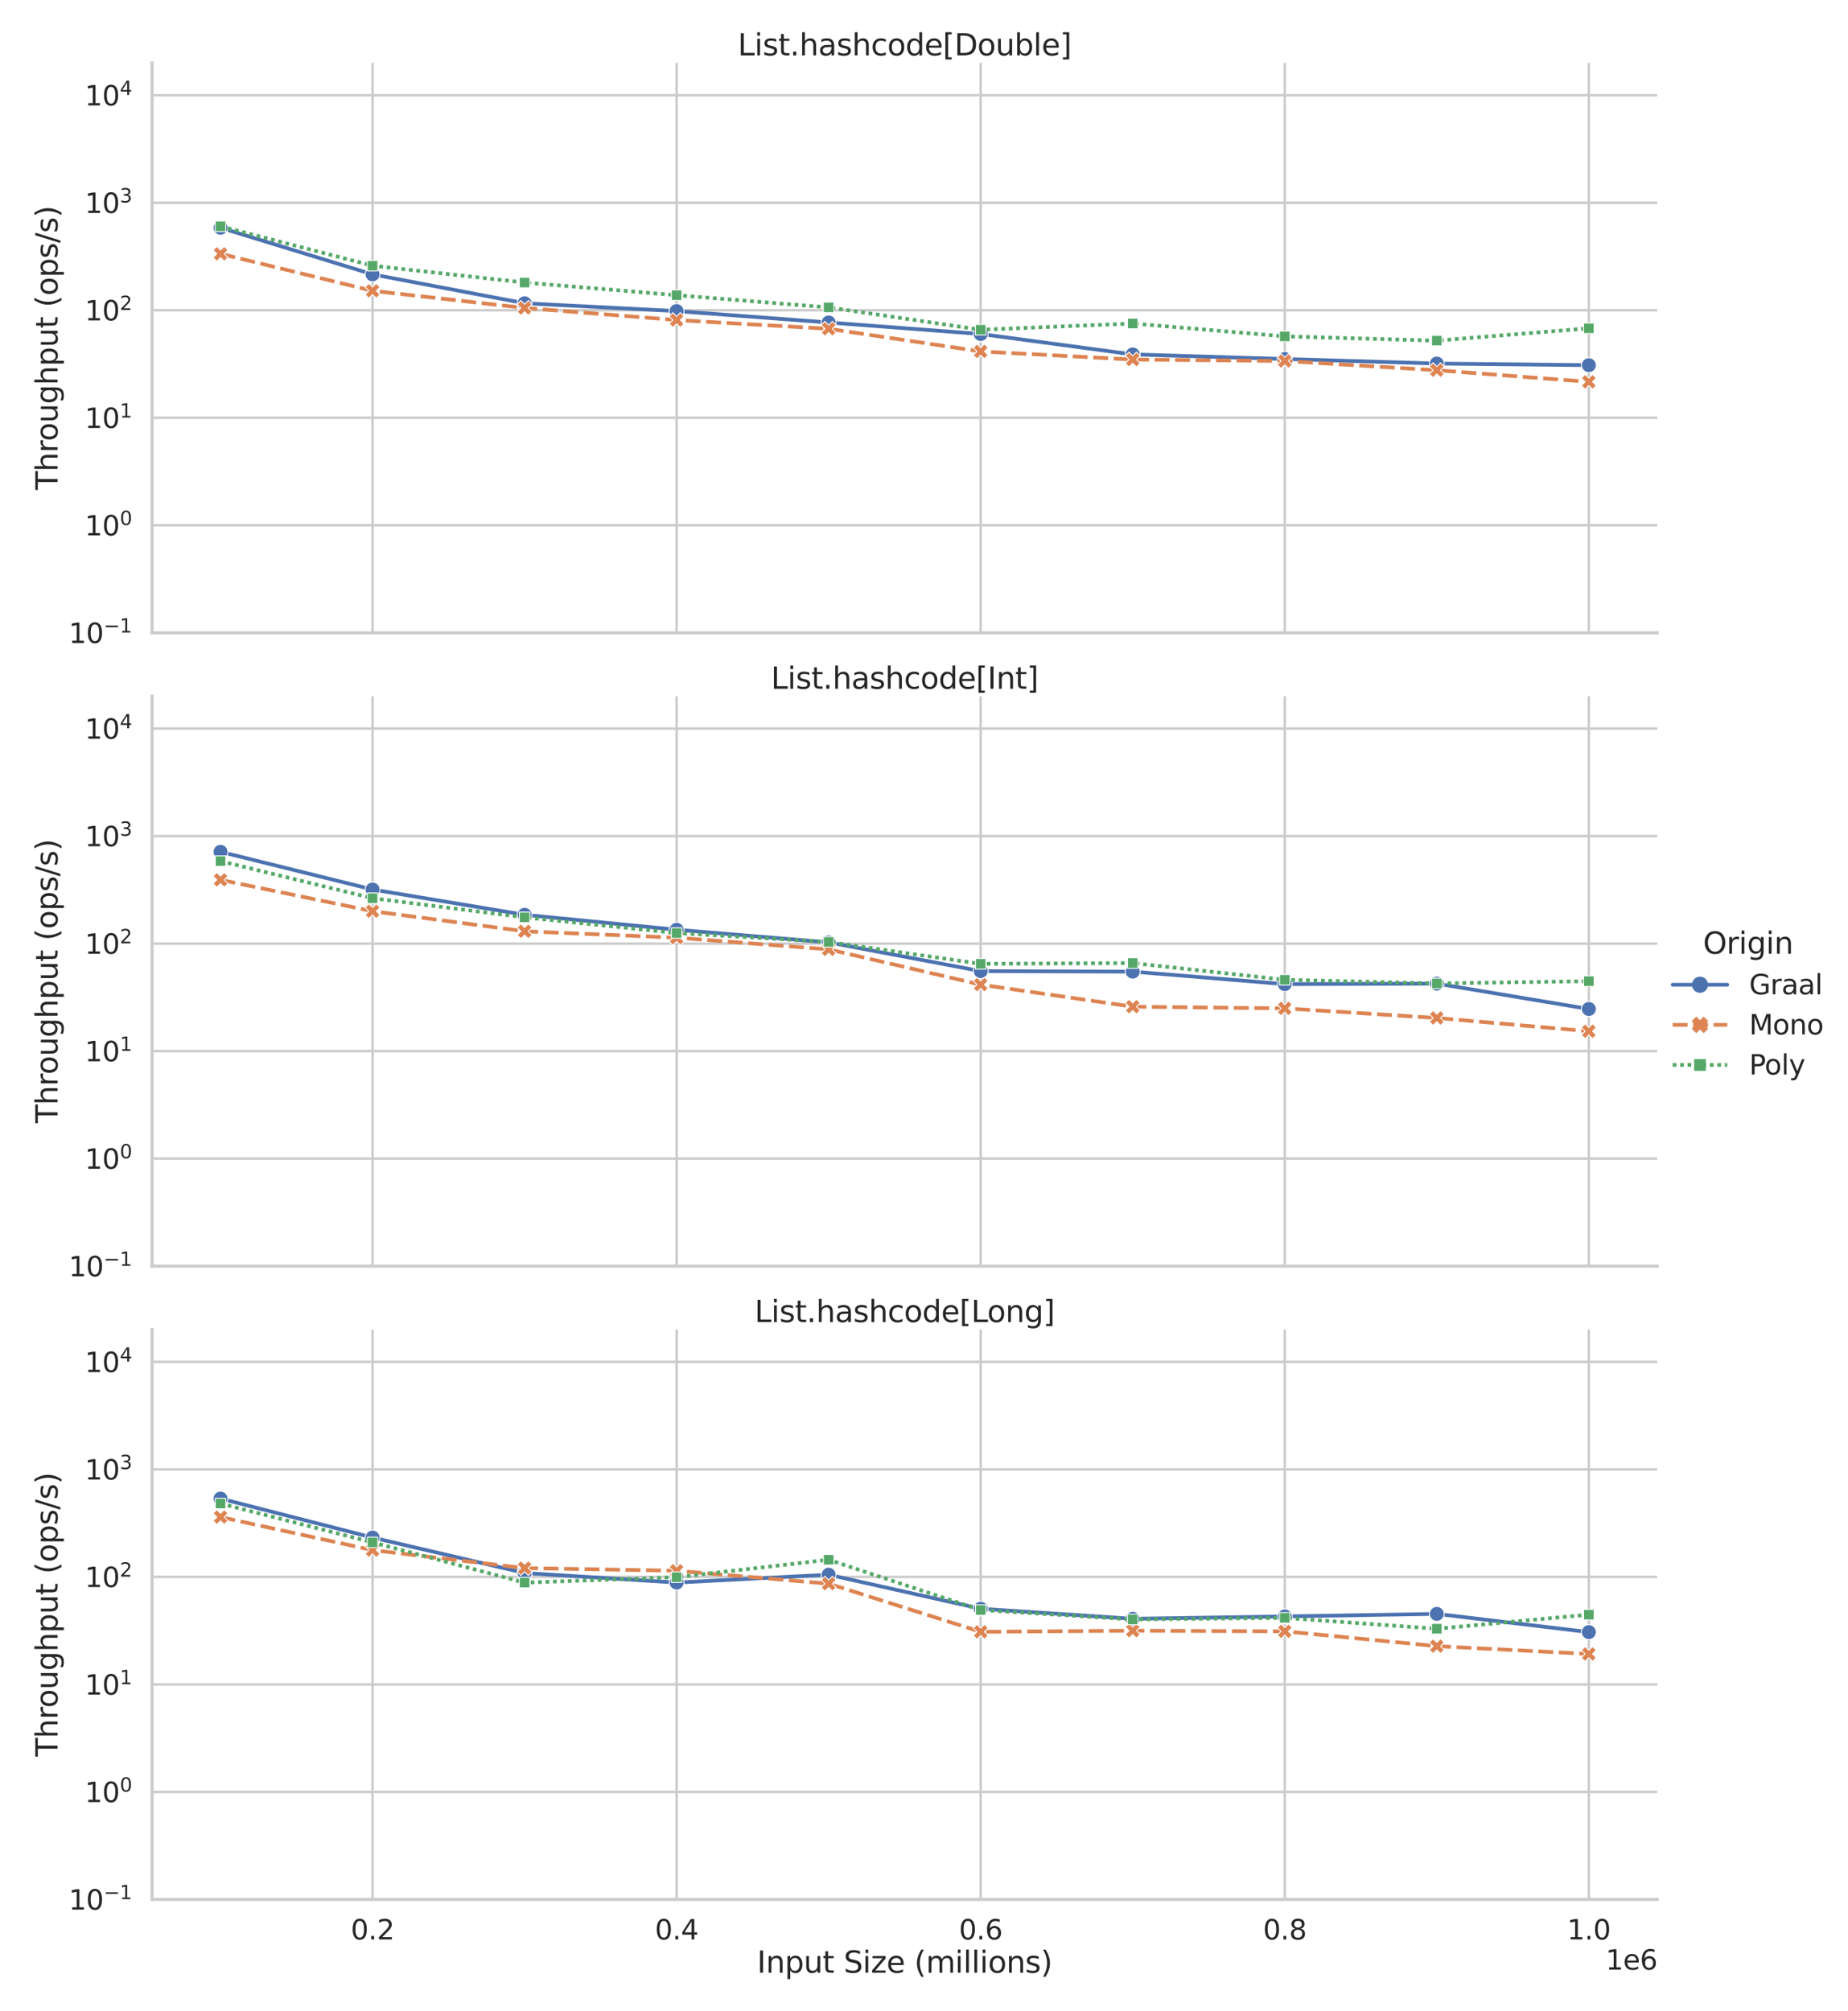 <?xml version="1.0" encoding="utf-8" standalone="no"?>
<!DOCTYPE svg PUBLIC "-//W3C//DTD SVG 1.1//EN"
  "http://www.w3.org/Graphics/SVG/1.1/DTD/svg11.dtd">
<svg xmlns:xlink="http://www.w3.org/1999/xlink" width="1488.78pt" height="1620pt" viewBox="0 0 1488.78 1620" xmlns="http://www.w3.org/2000/svg" version="1.1">
 <defs>
  <style type="text/css">*{stroke-linejoin: round; stroke-linecap: butt}</style>
 </defs>
 <g id="figure_1">
  <g id="patch_1">
   <path d="M 0 1620 
L 1488.78 1620 
L 1488.78 0 
L 0 0 
z
" style="fill: #ffffff"/>
  </g>
  <g id="axes_1">
   <g id="patch_2">
    <path d="M 122.543 509.695 
L 1335.112 509.695 
L 1335.112 50.64 
L 122.543 50.64 
z
" style="fill: #ffffff"/>
   </g>
   <g id="matplotlib.axis_1">
    <g id="xtick_1">
     <g id="line2d_1">
      <path d="M 300.142 509.695 
L 300.142 50.64 
" clip-path="url(#pdd5f2fbfe8)" style="fill: none; stroke: #cccccc; stroke-width: 2; stroke-linecap: round"/>
     </g>
    </g>
    <g id="xtick_2">
     <g id="line2d_2">
      <path d="M 545.105 509.695 
L 545.105 50.64 
" clip-path="url(#pdd5f2fbfe8)" style="fill: none; stroke: #cccccc; stroke-width: 2; stroke-linecap: round"/>
     </g>
    </g>
    <g id="xtick_3">
     <g id="line2d_3">
      <path d="M 790.069 509.695 
L 790.069 50.64 
" clip-path="url(#pdd5f2fbfe8)" style="fill: none; stroke: #cccccc; stroke-width: 2; stroke-linecap: round"/>
     </g>
    </g>
    <g id="xtick_4">
     <g id="line2d_4">
      <path d="M 1035.032 509.695 
L 1035.032 50.64 
" clip-path="url(#pdd5f2fbfe8)" style="fill: none; stroke: #cccccc; stroke-width: 2; stroke-linecap: round"/>
     </g>
    </g>
    <g id="xtick_5">
     <g id="line2d_5">
      <path d="M 1279.995 509.695 
L 1279.995 50.64 
" clip-path="url(#pdd5f2fbfe8)" style="fill: none; stroke: #cccccc; stroke-width: 2; stroke-linecap: round"/>
     </g>
    </g>
   </g>
   <g id="matplotlib.axis_2">
    <g id="ytick_1">
     <g id="line2d_6">
      <path d="M 122.543 509.695 
L 1335.112 509.695 
" clip-path="url(#pdd5f2fbfe8)" style="fill: none; stroke: #cccccc; stroke-width: 2; stroke-linecap: round"/>
     </g>
     <g id="text_1">
      <!-- $\mathdefault{10^{-1}}$ -->
      <g style="fill: #262626" transform="translate(55.343 518.054)scale(0.22 -0.22)">
       <defs>
        <path id="DejaVuSans-31" d="M 794 531 
L 1825 531 
L 1825 4091 
L 703 3866 
L 703 4441 
L 1819 4666 
L 2450 4666 
L 2450 531 
L 3481 531 
L 3481 0 
L 794 0 
L 794 531 
z
" transform="scale(0.016)"/>
        <path id="DejaVuSans-30" d="M 2034 4250 
Q 1547 4250 1301 3770 
Q 1056 3291 1056 2328 
Q 1056 1369 1301 889 
Q 1547 409 2034 409 
Q 2525 409 2770 889 
Q 3016 1369 3016 2328 
Q 3016 3291 2770 3770 
Q 2525 4250 2034 4250 
z
M 2034 4750 
Q 2819 4750 3233 4129 
Q 3647 3509 3647 2328 
Q 3647 1150 3233 529 
Q 2819 -91 2034 -91 
Q 1250 -91 836 529 
Q 422 1150 422 2328 
Q 422 3509 836 4129 
Q 1250 4750 2034 4750 
z
" transform="scale(0.016)"/>
        <path id="DejaVuSans-2212" d="M 678 2272 
L 4684 2272 
L 4684 1741 
L 678 1741 
L 678 2272 
z
" transform="scale(0.016)"/>
       </defs>
       <use xlink:href="#DejaVuSans-31" transform="translate(0 0.684)"/>
       <use xlink:href="#DejaVuSans-30" transform="translate(63.623 0.684)"/>
       <use xlink:href="#DejaVuSans-2212" transform="translate(128.203 38.966)scale(0.7)"/>
       <use xlink:href="#DejaVuSans-31" transform="translate(186.855 38.966)scale(0.7)"/>
      </g>
     </g>
    </g>
    <g id="ytick_2">
     <g id="line2d_7">
      <path d="M 122.543 423.098 
L 1335.112 423.098 
" clip-path="url(#pdd5f2fbfe8)" style="fill: none; stroke: #cccccc; stroke-width: 2; stroke-linecap: round"/>
     </g>
     <g id="text_2">
      <!-- $\mathdefault{10^{0}}$ -->
      <g style="fill: #262626" transform="translate(68.323 431.456)scale(0.22 -0.22)">
       <use xlink:href="#DejaVuSans-31" transform="translate(0 0.766)"/>
       <use xlink:href="#DejaVuSans-30" transform="translate(63.623 0.766)"/>
       <use xlink:href="#DejaVuSans-30" transform="translate(128.203 39.047)scale(0.7)"/>
      </g>
     </g>
    </g>
    <g id="ytick_3">
     <g id="line2d_8">
      <path d="M 122.543 336.501 
L 1335.112 336.501 
" clip-path="url(#pdd5f2fbfe8)" style="fill: none; stroke: #cccccc; stroke-width: 2; stroke-linecap: round"/>
     </g>
     <g id="text_3">
      <!-- $\mathdefault{10^{1}}$ -->
      <g style="fill: #262626" transform="translate(68.323 344.859)scale(0.22 -0.22)">
       <use xlink:href="#DejaVuSans-31" transform="translate(0 0.684)"/>
       <use xlink:href="#DejaVuSans-30" transform="translate(63.623 0.684)"/>
       <use xlink:href="#DejaVuSans-31" transform="translate(128.203 38.966)scale(0.7)"/>
      </g>
     </g>
    </g>
    <g id="ytick_4">
     <g id="line2d_9">
      <path d="M 122.543 249.903 
L 1335.112 249.903 
" clip-path="url(#pdd5f2fbfe8)" style="fill: none; stroke: #cccccc; stroke-width: 2; stroke-linecap: round"/>
     </g>
     <g id="text_4">
      <!-- $\mathdefault{10^{2}}$ -->
      <g style="fill: #262626" transform="translate(68.323 258.261)scale(0.22 -0.22)">
       <defs>
        <path id="DejaVuSans-32" d="M 1228 531 
L 3431 531 
L 3431 0 
L 469 0 
L 469 531 
Q 828 903 1448 1529 
Q 2069 2156 2228 2338 
Q 2531 2678 2651 2914 
Q 2772 3150 2772 3378 
Q 2772 3750 2511 3984 
Q 2250 4219 1831 4219 
Q 1534 4219 1204 4116 
Q 875 4013 500 3803 
L 500 4441 
Q 881 4594 1212 4672 
Q 1544 4750 1819 4750 
Q 2544 4750 2975 4387 
Q 3406 4025 3406 3419 
Q 3406 3131 3298 2873 
Q 3191 2616 2906 2266 
Q 2828 2175 2409 1742 
Q 1991 1309 1228 531 
z
" transform="scale(0.016)"/>
       </defs>
       <use xlink:href="#DejaVuSans-31" transform="translate(0 0.766)"/>
       <use xlink:href="#DejaVuSans-30" transform="translate(63.623 0.766)"/>
       <use xlink:href="#DejaVuSans-32" transform="translate(128.203 39.047)scale(0.7)"/>
      </g>
     </g>
    </g>
    <g id="ytick_5">
     <g id="line2d_10">
      <path d="M 122.543 163.306 
L 1335.112 163.306 
" clip-path="url(#pdd5f2fbfe8)" style="fill: none; stroke: #cccccc; stroke-width: 2; stroke-linecap: round"/>
     </g>
     <g id="text_5">
      <!-- $\mathdefault{10^{3}}$ -->
      <g style="fill: #262626" transform="translate(68.323 171.664)scale(0.22 -0.22)">
       <defs>
        <path id="DejaVuSans-33" d="M 2597 2516 
Q 3050 2419 3304 2112 
Q 3559 1806 3559 1356 
Q 3559 666 3084 287 
Q 2609 -91 1734 -91 
Q 1441 -91 1130 -33 
Q 819 25 488 141 
L 488 750 
Q 750 597 1062 519 
Q 1375 441 1716 441 
Q 2309 441 2620 675 
Q 2931 909 2931 1356 
Q 2931 1769 2642 2001 
Q 2353 2234 1838 2234 
L 1294 2234 
L 1294 2753 
L 1863 2753 
Q 2328 2753 2575 2939 
Q 2822 3125 2822 3475 
Q 2822 3834 2567 4026 
Q 2313 4219 1838 4219 
Q 1578 4219 1281 4162 
Q 984 4106 628 3988 
L 628 4550 
Q 988 4650 1302 4700 
Q 1616 4750 1894 4750 
Q 2613 4750 3031 4423 
Q 3450 4097 3450 3541 
Q 3450 3153 3228 2886 
Q 3006 2619 2597 2516 
z
" transform="scale(0.016)"/>
       </defs>
       <use xlink:href="#DejaVuSans-31" transform="translate(0 0.766)"/>
       <use xlink:href="#DejaVuSans-30" transform="translate(63.623 0.766)"/>
       <use xlink:href="#DejaVuSans-33" transform="translate(128.203 39.047)scale(0.7)"/>
      </g>
     </g>
    </g>
    <g id="ytick_6">
     <g id="line2d_11">
      <path d="M 122.543 76.708 
L 1335.112 76.708 
" clip-path="url(#pdd5f2fbfe8)" style="fill: none; stroke: #cccccc; stroke-width: 2; stroke-linecap: round"/>
     </g>
     <g id="text_6">
      <!-- $\mathdefault{10^{4}}$ -->
      <g style="fill: #262626" transform="translate(68.323 85.067)scale(0.22 -0.22)">
       <defs>
        <path id="DejaVuSans-34" d="M 2419 4116 
L 825 1625 
L 2419 1625 
L 2419 4116 
z
M 2253 4666 
L 3047 4666 
L 3047 1625 
L 3713 1625 
L 3713 1100 
L 3047 1100 
L 3047 0 
L 2419 0 
L 2419 1100 
L 313 1100 
L 313 1709 
L 2253 4666 
z
" transform="scale(0.016)"/>
       </defs>
       <use xlink:href="#DejaVuSans-31" transform="translate(0 0.684)"/>
       <use xlink:href="#DejaVuSans-30" transform="translate(63.623 0.684)"/>
       <use xlink:href="#DejaVuSans-34" transform="translate(128.203 38.966)scale(0.7)"/>
      </g>
     </g>
    </g>
    <g id="ytick_7"/>
    <g id="ytick_8"/>
    <g id="ytick_9"/>
    <g id="ytick_10"/>
    <g id="ytick_11"/>
    <g id="ytick_12"/>
    <g id="ytick_13"/>
    <g id="ytick_14"/>
    <g id="ytick_15"/>
    <g id="ytick_16"/>
    <g id="ytick_17"/>
    <g id="ytick_18"/>
    <g id="ytick_19"/>
    <g id="ytick_20"/>
    <g id="ytick_21"/>
    <g id="ytick_22"/>
    <g id="ytick_23"/>
    <g id="ytick_24"/>
    <g id="ytick_25"/>
    <g id="ytick_26"/>
    <g id="ytick_27"/>
    <g id="ytick_28"/>
    <g id="ytick_29"/>
    <g id="ytick_30"/>
    <g id="ytick_31"/>
    <g id="ytick_32"/>
    <g id="ytick_33"/>
    <g id="ytick_34"/>
    <g id="ytick_35"/>
    <g id="ytick_36"/>
    <g id="ytick_37"/>
    <g id="ytick_38"/>
    <g id="ytick_39"/>
    <g id="ytick_40"/>
    <g id="ytick_41"/>
    <g id="ytick_42"/>
    <g id="ytick_43"/>
    <g id="ytick_44"/>
    <g id="ytick_45"/>
    <g id="ytick_46"/>
    <g id="ytick_47"/>
    <g id="text_7">
     <!-- Throughput (ops/s) -->
     <g style="fill: #262626" transform="translate(46.352 394.546)rotate(-90)scale(0.24 -0.24)">
      <defs>
       <path id="DejaVuSans-54" d="M -19 4666 
L 3928 4666 
L 3928 4134 
L 2272 4134 
L 2272 0 
L 1638 0 
L 1638 4134 
L -19 4134 
L -19 4666 
z
" transform="scale(0.016)"/>
       <path id="DejaVuSans-68" d="M 3513 2113 
L 3513 0 
L 2938 0 
L 2938 2094 
Q 2938 2591 2744 2837 
Q 2550 3084 2163 3084 
Q 1697 3084 1428 2787 
Q 1159 2491 1159 1978 
L 1159 0 
L 581 0 
L 581 4863 
L 1159 4863 
L 1159 2956 
Q 1366 3272 1645 3428 
Q 1925 3584 2291 3584 
Q 2894 3584 3203 3211 
Q 3513 2838 3513 2113 
z
" transform="scale(0.016)"/>
       <path id="DejaVuSans-72" d="M 2631 2963 
Q 2534 3019 2420 3045 
Q 2306 3072 2169 3072 
Q 1681 3072 1420 2755 
Q 1159 2438 1159 1844 
L 1159 0 
L 581 0 
L 581 3500 
L 1159 3500 
L 1159 2956 
Q 1341 3275 1631 3429 
Q 1922 3584 2338 3584 
Q 2397 3584 2469 3576 
Q 2541 3569 2628 3553 
L 2631 2963 
z
" transform="scale(0.016)"/>
       <path id="DejaVuSans-6f" d="M 1959 3097 
Q 1497 3097 1228 2736 
Q 959 2375 959 1747 
Q 959 1119 1226 758 
Q 1494 397 1959 397 
Q 2419 397 2687 759 
Q 2956 1122 2956 1747 
Q 2956 2369 2687 2733 
Q 2419 3097 1959 3097 
z
M 1959 3584 
Q 2709 3584 3137 3096 
Q 3566 2609 3566 1747 
Q 3566 888 3137 398 
Q 2709 -91 1959 -91 
Q 1206 -91 779 398 
Q 353 888 353 1747 
Q 353 2609 779 3096 
Q 1206 3584 1959 3584 
z
" transform="scale(0.016)"/>
       <path id="DejaVuSans-75" d="M 544 1381 
L 544 3500 
L 1119 3500 
L 1119 1403 
Q 1119 906 1312 657 
Q 1506 409 1894 409 
Q 2359 409 2629 706 
Q 2900 1003 2900 1516 
L 2900 3500 
L 3475 3500 
L 3475 0 
L 2900 0 
L 2900 538 
Q 2691 219 2414 64 
Q 2138 -91 1772 -91 
Q 1169 -91 856 284 
Q 544 659 544 1381 
z
M 1991 3584 
L 1991 3584 
z
" transform="scale(0.016)"/>
       <path id="DejaVuSans-67" d="M 2906 1791 
Q 2906 2416 2648 2759 
Q 2391 3103 1925 3103 
Q 1463 3103 1205 2759 
Q 947 2416 947 1791 
Q 947 1169 1205 825 
Q 1463 481 1925 481 
Q 2391 481 2648 825 
Q 2906 1169 2906 1791 
z
M 3481 434 
Q 3481 -459 3084 -895 
Q 2688 -1331 1869 -1331 
Q 1566 -1331 1297 -1286 
Q 1028 -1241 775 -1147 
L 775 -588 
Q 1028 -725 1275 -790 
Q 1522 -856 1778 -856 
Q 2344 -856 2625 -561 
Q 2906 -266 2906 331 
L 2906 616 
Q 2728 306 2450 153 
Q 2172 0 1784 0 
Q 1141 0 747 490 
Q 353 981 353 1791 
Q 353 2603 747 3093 
Q 1141 3584 1784 3584 
Q 2172 3584 2450 3431 
Q 2728 3278 2906 2969 
L 2906 3500 
L 3481 3500 
L 3481 434 
z
" transform="scale(0.016)"/>
       <path id="DejaVuSans-70" d="M 1159 525 
L 1159 -1331 
L 581 -1331 
L 581 3500 
L 1159 3500 
L 1159 2969 
Q 1341 3281 1617 3432 
Q 1894 3584 2278 3584 
Q 2916 3584 3314 3078 
Q 3713 2572 3713 1747 
Q 3713 922 3314 415 
Q 2916 -91 2278 -91 
Q 1894 -91 1617 61 
Q 1341 213 1159 525 
z
M 3116 1747 
Q 3116 2381 2855 2742 
Q 2594 3103 2138 3103 
Q 1681 3103 1420 2742 
Q 1159 2381 1159 1747 
Q 1159 1113 1420 752 
Q 1681 391 2138 391 
Q 2594 391 2855 752 
Q 3116 1113 3116 1747 
z
" transform="scale(0.016)"/>
       <path id="DejaVuSans-74" d="M 1172 4494 
L 1172 3500 
L 2356 3500 
L 2356 3053 
L 1172 3053 
L 1172 1153 
Q 1172 725 1289 603 
Q 1406 481 1766 481 
L 2356 481 
L 2356 0 
L 1766 0 
Q 1100 0 847 248 
Q 594 497 594 1153 
L 594 3053 
L 172 3053 
L 172 3500 
L 594 3500 
L 594 4494 
L 1172 4494 
z
" transform="scale(0.016)"/>
       <path id="DejaVuSans-20" transform="scale(0.016)"/>
       <path id="DejaVuSans-28" d="M 1984 4856 
Q 1566 4138 1362 3434 
Q 1159 2731 1159 2009 
Q 1159 1288 1364 580 
Q 1569 -128 1984 -844 
L 1484 -844 
Q 1016 -109 783 600 
Q 550 1309 550 2009 
Q 550 2706 781 3412 
Q 1013 4119 1484 4856 
L 1984 4856 
z
" transform="scale(0.016)"/>
       <path id="DejaVuSans-73" d="M 2834 3397 
L 2834 2853 
Q 2591 2978 2328 3040 
Q 2066 3103 1784 3103 
Q 1356 3103 1142 2972 
Q 928 2841 928 2578 
Q 928 2378 1081 2264 
Q 1234 2150 1697 2047 
L 1894 2003 
Q 2506 1872 2764 1633 
Q 3022 1394 3022 966 
Q 3022 478 2636 193 
Q 2250 -91 1575 -91 
Q 1294 -91 989 -36 
Q 684 19 347 128 
L 347 722 
Q 666 556 975 473 
Q 1284 391 1588 391 
Q 1994 391 2212 530 
Q 2431 669 2431 922 
Q 2431 1156 2273 1281 
Q 2116 1406 1581 1522 
L 1381 1569 
Q 847 1681 609 1914 
Q 372 2147 372 2553 
Q 372 3047 722 3315 
Q 1072 3584 1716 3584 
Q 2034 3584 2315 3537 
Q 2597 3491 2834 3397 
z
" transform="scale(0.016)"/>
       <path id="DejaVuSans-2f" d="M 1625 4666 
L 2156 4666 
L 531 -594 
L 0 -594 
L 1625 4666 
z
" transform="scale(0.016)"/>
       <path id="DejaVuSans-29" d="M 513 4856 
L 1013 4856 
Q 1481 4119 1714 3412 
Q 1947 2706 1947 2009 
Q 1947 1309 1714 600 
Q 1481 -109 1013 -844 
L 513 -844 
Q 928 -128 1133 580 
Q 1338 1288 1338 2009 
Q 1338 2731 1133 3434 
Q 928 4138 513 4856 
z
" transform="scale(0.016)"/>
      </defs>
      <use xlink:href="#DejaVuSans-54"/>
      <use xlink:href="#DejaVuSans-68" x="61.084"/>
      <use xlink:href="#DejaVuSans-72" x="124.463"/>
      <use xlink:href="#DejaVuSans-6f" x="163.326"/>
      <use xlink:href="#DejaVuSans-75" x="224.508"/>
      <use xlink:href="#DejaVuSans-67" x="287.887"/>
      <use xlink:href="#DejaVuSans-68" x="351.363"/>
      <use xlink:href="#DejaVuSans-70" x="414.742"/>
      <use xlink:href="#DejaVuSans-75" x="478.219"/>
      <use xlink:href="#DejaVuSans-74" x="541.598"/>
      <use xlink:href="#DejaVuSans-20" x="580.807"/>
      <use xlink:href="#DejaVuSans-28" x="612.594"/>
      <use xlink:href="#DejaVuSans-6f" x="651.607"/>
      <use xlink:href="#DejaVuSans-70" x="712.789"/>
      <use xlink:href="#DejaVuSans-73" x="776.266"/>
      <use xlink:href="#DejaVuSans-2f" x="828.365"/>
      <use xlink:href="#DejaVuSans-73" x="862.057"/>
      <use xlink:href="#DejaVuSans-29" x="914.156"/>
     </g>
    </g>
   </g>
   <g id="line2d_12">
    <path d="M 177.66 183.458 
L 300.142 221.005 
L 422.623 244.276 
L 545.105 250.582 
L 667.587 259.765 
L 790.069 269.031 
L 912.55 285.484 
L 1035.032 289.158 
L 1157.514 292.824 
L 1279.995 294.136 
" clip-path="url(#pdd5f2fbfe8)" style="fill: none; stroke: #4c72b0; stroke-width: 3; stroke-linecap: round"/>
    <defs>
     <path id="m149af5eaa4" d="M 0 6 
C 1.591 6 3.117 5.368 4.243 4.243 
C 5.368 3.117 6 1.591 6 0 
C 6 -1.591 5.368 -3.117 4.243 -4.243 
C 3.117 -5.368 1.591 -6 0 -6 
C -1.591 -6 -3.117 -5.368 -4.243 -4.243 
C -5.368 -3.117 -6 -1.591 -6 0 
C -6 1.591 -5.368 3.117 -4.243 4.243 
C -3.117 5.368 -1.591 6 0 6 
z
" style="stroke: #ffffff; stroke-width: 0.75"/>
    </defs>
    <g clip-path="url(#pdd5f2fbfe8)">
     <use xlink:href="#m149af5eaa4" x="177.66" y="183.458" style="fill: #4c72b0; stroke: #ffffff; stroke-width: 0.75"/>
     <use xlink:href="#m149af5eaa4" x="300.142" y="221.005" style="fill: #4c72b0; stroke: #ffffff; stroke-width: 0.75"/>
     <use xlink:href="#m149af5eaa4" x="422.623" y="244.276" style="fill: #4c72b0; stroke: #ffffff; stroke-width: 0.75"/>
     <use xlink:href="#m149af5eaa4" x="545.105" y="250.582" style="fill: #4c72b0; stroke: #ffffff; stroke-width: 0.75"/>
     <use xlink:href="#m149af5eaa4" x="667.587" y="259.765" style="fill: #4c72b0; stroke: #ffffff; stroke-width: 0.75"/>
     <use xlink:href="#m149af5eaa4" x="790.069" y="269.031" style="fill: #4c72b0; stroke: #ffffff; stroke-width: 0.75"/>
     <use xlink:href="#m149af5eaa4" x="912.55" y="285.484" style="fill: #4c72b0; stroke: #ffffff; stroke-width: 0.75"/>
     <use xlink:href="#m149af5eaa4" x="1035.032" y="289.158" style="fill: #4c72b0; stroke: #ffffff; stroke-width: 0.75"/>
     <use xlink:href="#m149af5eaa4" x="1157.514" y="292.824" style="fill: #4c72b0; stroke: #ffffff; stroke-width: 0.75"/>
     <use xlink:href="#m149af5eaa4" x="1279.995" y="294.136" style="fill: #4c72b0; stroke: #ffffff; stroke-width: 0.75"/>
    </g>
   </g>
   <g id="line2d_13">
    <path d="M 177.66 204.444 
L 300.142 234.25 
L 422.623 248.05 
L 545.105 257.791 
L 667.587 264.837 
L 790.069 283.066 
L 912.55 289.599 
L 1035.032 290.782 
L 1157.514 298.203 
L 1279.995 307.538 
" clip-path="url(#pdd5f2fbfe8)" style="fill: none; stroke-dasharray: 12,4.5; stroke-dashoffset: 0; stroke: #dd8452; stroke-width: 3"/>
    <defs>
     <path id="m888dd43ca0" d="M -3 6 
L 0 3 
L 3 6 
L 6 3 
L 3 0 
L 6 -3 
L 3 -6 
L 0 -3 
L -3 -6 
L -6 -3 
L -3 0 
L -6 3 
z
" style="stroke: #ffffff; stroke-width: 0.75; stroke-linejoin: miter"/>
    </defs>
    <g clip-path="url(#pdd5f2fbfe8)">
     <use xlink:href="#m888dd43ca0" x="177.66" y="204.444" style="fill: #dd8452; stroke: #ffffff; stroke-width: 0.75; stroke-linejoin: miter"/>
     <use xlink:href="#m888dd43ca0" x="300.142" y="234.25" style="fill: #dd8452; stroke: #ffffff; stroke-width: 0.75; stroke-linejoin: miter"/>
     <use xlink:href="#m888dd43ca0" x="422.623" y="248.05" style="fill: #dd8452; stroke: #ffffff; stroke-width: 0.75; stroke-linejoin: miter"/>
     <use xlink:href="#m888dd43ca0" x="545.105" y="257.791" style="fill: #dd8452; stroke: #ffffff; stroke-width: 0.75; stroke-linejoin: miter"/>
     <use xlink:href="#m888dd43ca0" x="667.587" y="264.837" style="fill: #dd8452; stroke: #ffffff; stroke-width: 0.75; stroke-linejoin: miter"/>
     <use xlink:href="#m888dd43ca0" x="790.069" y="283.066" style="fill: #dd8452; stroke: #ffffff; stroke-width: 0.75; stroke-linejoin: miter"/>
     <use xlink:href="#m888dd43ca0" x="912.55" y="289.599" style="fill: #dd8452; stroke: #ffffff; stroke-width: 0.75; stroke-linejoin: miter"/>
     <use xlink:href="#m888dd43ca0" x="1035.032" y="290.782" style="fill: #dd8452; stroke: #ffffff; stroke-width: 0.75; stroke-linejoin: miter"/>
     <use xlink:href="#m888dd43ca0" x="1157.514" y="298.203" style="fill: #dd8452; stroke: #ffffff; stroke-width: 0.75; stroke-linejoin: miter"/>
     <use xlink:href="#m888dd43ca0" x="1279.995" y="307.538" style="fill: #dd8452; stroke: #ffffff; stroke-width: 0.75; stroke-linejoin: miter"/>
    </g>
   </g>
   <g id="line2d_14">
    <path d="M 177.66 182.28 
L 300.142 214.027 
L 422.623 227.565 
L 545.105 237.758 
L 667.587 247.61 
L 790.069 265.598 
L 912.55 260.576 
L 1035.032 270.935 
L 1157.514 274.372 
L 1279.995 264.449 
" clip-path="url(#pdd5f2fbfe8)" style="fill: none; stroke-dasharray: 3,3; stroke-dashoffset: 0; stroke: #55a868; stroke-width: 3"/>
    <defs>
     <path id="m67c73b3eb3" d="M -4.243 -4.243 
L -4.243 4.243 
L 4.243 4.243 
L 4.243 -4.243 
z
" style="stroke: #ffffff; stroke-width: 0.75; stroke-linejoin: miter"/>
    </defs>
    <g clip-path="url(#pdd5f2fbfe8)">
     <use xlink:href="#m67c73b3eb3" x="177.66" y="182.28" style="fill: #55a868; stroke: #ffffff; stroke-width: 0.75; stroke-linejoin: miter"/>
     <use xlink:href="#m67c73b3eb3" x="300.142" y="214.027" style="fill: #55a868; stroke: #ffffff; stroke-width: 0.75; stroke-linejoin: miter"/>
     <use xlink:href="#m67c73b3eb3" x="422.623" y="227.565" style="fill: #55a868; stroke: #ffffff; stroke-width: 0.75; stroke-linejoin: miter"/>
     <use xlink:href="#m67c73b3eb3" x="545.105" y="237.758" style="fill: #55a868; stroke: #ffffff; stroke-width: 0.75; stroke-linejoin: miter"/>
     <use xlink:href="#m67c73b3eb3" x="667.587" y="247.61" style="fill: #55a868; stroke: #ffffff; stroke-width: 0.75; stroke-linejoin: miter"/>
     <use xlink:href="#m67c73b3eb3" x="790.069" y="265.598" style="fill: #55a868; stroke: #ffffff; stroke-width: 0.75; stroke-linejoin: miter"/>
     <use xlink:href="#m67c73b3eb3" x="912.55" y="260.576" style="fill: #55a868; stroke: #ffffff; stroke-width: 0.75; stroke-linejoin: miter"/>
     <use xlink:href="#m67c73b3eb3" x="1035.032" y="270.935" style="fill: #55a868; stroke: #ffffff; stroke-width: 0.75; stroke-linejoin: miter"/>
     <use xlink:href="#m67c73b3eb3" x="1157.514" y="274.372" style="fill: #55a868; stroke: #ffffff; stroke-width: 0.75; stroke-linejoin: miter"/>
     <use xlink:href="#m67c73b3eb3" x="1279.995" y="264.449" style="fill: #55a868; stroke: #ffffff; stroke-width: 0.75; stroke-linejoin: miter"/>
    </g>
   </g>
   <g id="line2d_15"/>
   <g id="line2d_16"/>
   <g id="line2d_17"/>
   <g id="patch_3">
    <path d="M 122.543 509.695 
L 122.543 50.64 
" style="fill: none; stroke: #cccccc; stroke-width: 2.5; stroke-linejoin: miter; stroke-linecap: square"/>
   </g>
   <g id="patch_4">
    <path d="M 122.543 509.695 
L 1335.112 509.695 
" style="fill: none; stroke: #cccccc; stroke-width: 2.5; stroke-linejoin: miter; stroke-linecap: square"/>
   </g>
   <g id="text_8">
    <!-- List.hashcode[Double] -->
    <g style="fill: #262626" transform="translate(594.394 44.64)scale(0.24 -0.24)">
     <defs>
      <path id="DejaVuSans-4c" d="M 628 4666 
L 1259 4666 
L 1259 531 
L 3531 531 
L 3531 0 
L 628 0 
L 628 4666 
z
" transform="scale(0.016)"/>
      <path id="DejaVuSans-69" d="M 603 3500 
L 1178 3500 
L 1178 0 
L 603 0 
L 603 3500 
z
M 603 4863 
L 1178 4863 
L 1178 4134 
L 603 4134 
L 603 4863 
z
" transform="scale(0.016)"/>
      <path id="DejaVuSans-2e" d="M 684 794 
L 1344 794 
L 1344 0 
L 684 0 
L 684 794 
z
" transform="scale(0.016)"/>
      <path id="DejaVuSans-61" d="M 2194 1759 
Q 1497 1759 1228 1600 
Q 959 1441 959 1056 
Q 959 750 1161 570 
Q 1363 391 1709 391 
Q 2188 391 2477 730 
Q 2766 1069 2766 1631 
L 2766 1759 
L 2194 1759 
z
M 3341 1997 
L 3341 0 
L 2766 0 
L 2766 531 
Q 2569 213 2275 61 
Q 1981 -91 1556 -91 
Q 1019 -91 701 211 
Q 384 513 384 1019 
Q 384 1609 779 1909 
Q 1175 2209 1959 2209 
L 2766 2209 
L 2766 2266 
Q 2766 2663 2505 2880 
Q 2244 3097 1772 3097 
Q 1472 3097 1187 3025 
Q 903 2953 641 2809 
L 641 3341 
Q 956 3463 1253 3523 
Q 1550 3584 1831 3584 
Q 2591 3584 2966 3190 
Q 3341 2797 3341 1997 
z
" transform="scale(0.016)"/>
      <path id="DejaVuSans-63" d="M 3122 3366 
L 3122 2828 
Q 2878 2963 2633 3030 
Q 2388 3097 2138 3097 
Q 1578 3097 1268 2742 
Q 959 2388 959 1747 
Q 959 1106 1268 751 
Q 1578 397 2138 397 
Q 2388 397 2633 464 
Q 2878 531 3122 666 
L 3122 134 
Q 2881 22 2623 -34 
Q 2366 -91 2075 -91 
Q 1284 -91 818 406 
Q 353 903 353 1747 
Q 353 2603 823 3093 
Q 1294 3584 2113 3584 
Q 2378 3584 2631 3529 
Q 2884 3475 3122 3366 
z
" transform="scale(0.016)"/>
      <path id="DejaVuSans-64" d="M 2906 2969 
L 2906 4863 
L 3481 4863 
L 3481 0 
L 2906 0 
L 2906 525 
Q 2725 213 2448 61 
Q 2172 -91 1784 -91 
Q 1150 -91 751 415 
Q 353 922 353 1747 
Q 353 2572 751 3078 
Q 1150 3584 1784 3584 
Q 2172 3584 2448 3432 
Q 2725 3281 2906 2969 
z
M 947 1747 
Q 947 1113 1208 752 
Q 1469 391 1925 391 
Q 2381 391 2643 752 
Q 2906 1113 2906 1747 
Q 2906 2381 2643 2742 
Q 2381 3103 1925 3103 
Q 1469 3103 1208 2742 
Q 947 2381 947 1747 
z
" transform="scale(0.016)"/>
      <path id="DejaVuSans-65" d="M 3597 1894 
L 3597 1613 
L 953 1613 
Q 991 1019 1311 708 
Q 1631 397 2203 397 
Q 2534 397 2845 478 
Q 3156 559 3463 722 
L 3463 178 
Q 3153 47 2828 -22 
Q 2503 -91 2169 -91 
Q 1331 -91 842 396 
Q 353 884 353 1716 
Q 353 2575 817 3079 
Q 1281 3584 2069 3584 
Q 2775 3584 3186 3129 
Q 3597 2675 3597 1894 
z
M 3022 2063 
Q 3016 2534 2758 2815 
Q 2500 3097 2075 3097 
Q 1594 3097 1305 2825 
Q 1016 2553 972 2059 
L 3022 2063 
z
" transform="scale(0.016)"/>
      <path id="DejaVuSans-5b" d="M 550 4863 
L 1875 4863 
L 1875 4416 
L 1125 4416 
L 1125 -397 
L 1875 -397 
L 1875 -844 
L 550 -844 
L 550 4863 
z
" transform="scale(0.016)"/>
      <path id="DejaVuSans-44" d="M 1259 4147 
L 1259 519 
L 2022 519 
Q 2988 519 3436 956 
Q 3884 1394 3884 2338 
Q 3884 3275 3436 3711 
Q 2988 4147 2022 4147 
L 1259 4147 
z
M 628 4666 
L 1925 4666 
Q 3281 4666 3915 4102 
Q 4550 3538 4550 2338 
Q 4550 1131 3912 565 
Q 3275 0 1925 0 
L 628 0 
L 628 4666 
z
" transform="scale(0.016)"/>
      <path id="DejaVuSans-62" d="M 3116 1747 
Q 3116 2381 2855 2742 
Q 2594 3103 2138 3103 
Q 1681 3103 1420 2742 
Q 1159 2381 1159 1747 
Q 1159 1113 1420 752 
Q 1681 391 2138 391 
Q 2594 391 2855 752 
Q 3116 1113 3116 1747 
z
M 1159 2969 
Q 1341 3281 1617 3432 
Q 1894 3584 2278 3584 
Q 2916 3584 3314 3078 
Q 3713 2572 3713 1747 
Q 3713 922 3314 415 
Q 2916 -91 2278 -91 
Q 1894 -91 1617 61 
Q 1341 213 1159 525 
L 1159 0 
L 581 0 
L 581 4863 
L 1159 4863 
L 1159 2969 
z
" transform="scale(0.016)"/>
      <path id="DejaVuSans-6c" d="M 603 4863 
L 1178 4863 
L 1178 0 
L 603 0 
L 603 4863 
z
" transform="scale(0.016)"/>
      <path id="DejaVuSans-5d" d="M 1947 4863 
L 1947 -844 
L 622 -844 
L 622 -397 
L 1369 -397 
L 1369 4416 
L 622 4416 
L 622 4863 
L 1947 4863 
z
" transform="scale(0.016)"/>
     </defs>
     <use xlink:href="#DejaVuSans-4c"/>
     <use xlink:href="#DejaVuSans-69" x="55.713"/>
     <use xlink:href="#DejaVuSans-73" x="83.496"/>
     <use xlink:href="#DejaVuSans-74" x="135.596"/>
     <use xlink:href="#DejaVuSans-2e" x="174.805"/>
     <use xlink:href="#DejaVuSans-68" x="206.592"/>
     <use xlink:href="#DejaVuSans-61" x="269.971"/>
     <use xlink:href="#DejaVuSans-73" x="331.25"/>
     <use xlink:href="#DejaVuSans-68" x="383.35"/>
     <use xlink:href="#DejaVuSans-63" x="446.729"/>
     <use xlink:href="#DejaVuSans-6f" x="501.709"/>
     <use xlink:href="#DejaVuSans-64" x="562.891"/>
     <use xlink:href="#DejaVuSans-65" x="626.367"/>
     <use xlink:href="#DejaVuSans-5b" x="687.891"/>
     <use xlink:href="#DejaVuSans-44" x="726.904"/>
     <use xlink:href="#DejaVuSans-6f" x="803.906"/>
     <use xlink:href="#DejaVuSans-75" x="865.088"/>
     <use xlink:href="#DejaVuSans-62" x="928.467"/>
     <use xlink:href="#DejaVuSans-6c" x="991.943"/>
     <use xlink:href="#DejaVuSans-65" x="1019.727"/>
     <use xlink:href="#DejaVuSans-5d" x="1081.25"/>
    </g>
   </g>
  </g>
  <g id="axes_2">
   <g id="patch_5">
    <path d="M 122.543 1019.818 
L 1335.112 1019.818 
L 1335.112 560.762 
L 122.543 560.762 
z
" style="fill: #ffffff"/>
   </g>
   <g id="matplotlib.axis_3">
    <g id="xtick_6">
     <g id="line2d_18">
      <path d="M 300.142 1019.818 
L 300.142 560.762 
" clip-path="url(#p6d7ea2f930)" style="fill: none; stroke: #cccccc; stroke-width: 2; stroke-linecap: round"/>
     </g>
    </g>
    <g id="xtick_7">
     <g id="line2d_19">
      <path d="M 545.105 1019.818 
L 545.105 560.762 
" clip-path="url(#p6d7ea2f930)" style="fill: none; stroke: #cccccc; stroke-width: 2; stroke-linecap: round"/>
     </g>
    </g>
    <g id="xtick_8">
     <g id="line2d_20">
      <path d="M 790.069 1019.818 
L 790.069 560.762 
" clip-path="url(#p6d7ea2f930)" style="fill: none; stroke: #cccccc; stroke-width: 2; stroke-linecap: round"/>
     </g>
    </g>
    <g id="xtick_9">
     <g id="line2d_21">
      <path d="M 1035.032 1019.818 
L 1035.032 560.762 
" clip-path="url(#p6d7ea2f930)" style="fill: none; stroke: #cccccc; stroke-width: 2; stroke-linecap: round"/>
     </g>
    </g>
    <g id="xtick_10">
     <g id="line2d_22">
      <path d="M 1279.995 1019.818 
L 1279.995 560.762 
" clip-path="url(#p6d7ea2f930)" style="fill: none; stroke: #cccccc; stroke-width: 2; stroke-linecap: round"/>
     </g>
    </g>
   </g>
   <g id="matplotlib.axis_4">
    <g id="ytick_48">
     <g id="line2d_23">
      <path d="M 122.543 1019.818 
L 1335.112 1019.818 
" clip-path="url(#p6d7ea2f930)" style="fill: none; stroke: #cccccc; stroke-width: 2; stroke-linecap: round"/>
     </g>
     <g id="text_9">
      <!-- $\mathdefault{10^{-1}}$ -->
      <g style="fill: #262626" transform="translate(55.343 1028.176)scale(0.22 -0.22)">
       <use xlink:href="#DejaVuSans-31" transform="translate(0 0.684)"/>
       <use xlink:href="#DejaVuSans-30" transform="translate(63.623 0.684)"/>
       <use xlink:href="#DejaVuSans-2212" transform="translate(128.203 38.966)scale(0.7)"/>
       <use xlink:href="#DejaVuSans-31" transform="translate(186.855 38.966)scale(0.7)"/>
      </g>
     </g>
    </g>
    <g id="ytick_49">
     <g id="line2d_24">
      <path d="M 122.543 933.22 
L 1335.112 933.22 
" clip-path="url(#p6d7ea2f930)" style="fill: none; stroke: #cccccc; stroke-width: 2; stroke-linecap: round"/>
     </g>
     <g id="text_10">
      <!-- $\mathdefault{10^{0}}$ -->
      <g style="fill: #262626" transform="translate(68.323 941.579)scale(0.22 -0.22)">
       <use xlink:href="#DejaVuSans-31" transform="translate(0 0.766)"/>
       <use xlink:href="#DejaVuSans-30" transform="translate(63.623 0.766)"/>
       <use xlink:href="#DejaVuSans-30" transform="translate(128.203 39.047)scale(0.7)"/>
      </g>
     </g>
    </g>
    <g id="ytick_50">
     <g id="line2d_25">
      <path d="M 122.543 846.623 
L 1335.112 846.623 
" clip-path="url(#p6d7ea2f930)" style="fill: none; stroke: #cccccc; stroke-width: 2; stroke-linecap: round"/>
     </g>
     <g id="text_11">
      <!-- $\mathdefault{10^{1}}$ -->
      <g style="fill: #262626" transform="translate(68.323 854.981)scale(0.22 -0.22)">
       <use xlink:href="#DejaVuSans-31" transform="translate(0 0.684)"/>
       <use xlink:href="#DejaVuSans-30" transform="translate(63.623 0.684)"/>
       <use xlink:href="#DejaVuSans-31" transform="translate(128.203 38.966)scale(0.7)"/>
      </g>
     </g>
    </g>
    <g id="ytick_51">
     <g id="line2d_26">
      <path d="M 122.543 760.026 
L 1335.112 760.026 
" clip-path="url(#p6d7ea2f930)" style="fill: none; stroke: #cccccc; stroke-width: 2; stroke-linecap: round"/>
     </g>
     <g id="text_12">
      <!-- $\mathdefault{10^{2}}$ -->
      <g style="fill: #262626" transform="translate(68.323 768.384)scale(0.22 -0.22)">
       <use xlink:href="#DejaVuSans-31" transform="translate(0 0.766)"/>
       <use xlink:href="#DejaVuSans-30" transform="translate(63.623 0.766)"/>
       <use xlink:href="#DejaVuSans-32" transform="translate(128.203 39.047)scale(0.7)"/>
      </g>
     </g>
    </g>
    <g id="ytick_52">
     <g id="line2d_27">
      <path d="M 122.543 673.428 
L 1335.112 673.428 
" clip-path="url(#p6d7ea2f930)" style="fill: none; stroke: #cccccc; stroke-width: 2; stroke-linecap: round"/>
     </g>
     <g id="text_13">
      <!-- $\mathdefault{10^{3}}$ -->
      <g style="fill: #262626" transform="translate(68.323 681.786)scale(0.22 -0.22)">
       <use xlink:href="#DejaVuSans-31" transform="translate(0 0.766)"/>
       <use xlink:href="#DejaVuSans-30" transform="translate(63.623 0.766)"/>
       <use xlink:href="#DejaVuSans-33" transform="translate(128.203 39.047)scale(0.7)"/>
      </g>
     </g>
    </g>
    <g id="ytick_53">
     <g id="line2d_28">
      <path d="M 122.543 586.831 
L 1335.112 586.831 
" clip-path="url(#p6d7ea2f930)" style="fill: none; stroke: #cccccc; stroke-width: 2; stroke-linecap: round"/>
     </g>
     <g id="text_14">
      <!-- $\mathdefault{10^{4}}$ -->
      <g style="fill: #262626" transform="translate(68.323 595.189)scale(0.22 -0.22)">
       <use xlink:href="#DejaVuSans-31" transform="translate(0 0.684)"/>
       <use xlink:href="#DejaVuSans-30" transform="translate(63.623 0.684)"/>
       <use xlink:href="#DejaVuSans-34" transform="translate(128.203 38.966)scale(0.7)"/>
      </g>
     </g>
    </g>
    <g id="ytick_54"/>
    <g id="ytick_55"/>
    <g id="ytick_56"/>
    <g id="ytick_57"/>
    <g id="ytick_58"/>
    <g id="ytick_59"/>
    <g id="ytick_60"/>
    <g id="ytick_61"/>
    <g id="ytick_62"/>
    <g id="ytick_63"/>
    <g id="ytick_64"/>
    <g id="ytick_65"/>
    <g id="ytick_66"/>
    <g id="ytick_67"/>
    <g id="ytick_68"/>
    <g id="ytick_69"/>
    <g id="ytick_70"/>
    <g id="ytick_71"/>
    <g id="ytick_72"/>
    <g id="ytick_73"/>
    <g id="ytick_74"/>
    <g id="ytick_75"/>
    <g id="ytick_76"/>
    <g id="ytick_77"/>
    <g id="ytick_78"/>
    <g id="ytick_79"/>
    <g id="ytick_80"/>
    <g id="ytick_81"/>
    <g id="ytick_82"/>
    <g id="ytick_83"/>
    <g id="ytick_84"/>
    <g id="ytick_85"/>
    <g id="ytick_86"/>
    <g id="ytick_87"/>
    <g id="ytick_88"/>
    <g id="ytick_89"/>
    <g id="ytick_90"/>
    <g id="ytick_91"/>
    <g id="ytick_92"/>
    <g id="ytick_93"/>
    <g id="ytick_94"/>
    <g id="text_15">
     <!-- Throughput (ops/s) -->
     <g style="fill: #262626" transform="translate(46.352 904.669)rotate(-90)scale(0.24 -0.24)">
      <use xlink:href="#DejaVuSans-54"/>
      <use xlink:href="#DejaVuSans-68" x="61.084"/>
      <use xlink:href="#DejaVuSans-72" x="124.463"/>
      <use xlink:href="#DejaVuSans-6f" x="163.326"/>
      <use xlink:href="#DejaVuSans-75" x="224.508"/>
      <use xlink:href="#DejaVuSans-67" x="287.887"/>
      <use xlink:href="#DejaVuSans-68" x="351.363"/>
      <use xlink:href="#DejaVuSans-70" x="414.742"/>
      <use xlink:href="#DejaVuSans-75" x="478.219"/>
      <use xlink:href="#DejaVuSans-74" x="541.598"/>
      <use xlink:href="#DejaVuSans-20" x="580.807"/>
      <use xlink:href="#DejaVuSans-28" x="612.594"/>
      <use xlink:href="#DejaVuSans-6f" x="651.607"/>
      <use xlink:href="#DejaVuSans-70" x="712.789"/>
      <use xlink:href="#DejaVuSans-73" x="776.266"/>
      <use xlink:href="#DejaVuSans-2f" x="828.365"/>
      <use xlink:href="#DejaVuSans-73" x="862.057"/>
      <use xlink:href="#DejaVuSans-29" x="914.156"/>
     </g>
    </g>
   </g>
   <g id="line2d_29">
    <path d="M 177.66 686.114 
L 300.142 716.475 
L 422.623 736.853 
L 545.105 748.871 
L 667.587 759.06 
L 790.069 782.208 
L 912.55 782.62 
L 1035.032 792.675 
L 1157.514 792.289 
L 1279.995 812.703 
" clip-path="url(#p6d7ea2f930)" style="fill: none; stroke: #4c72b0; stroke-width: 3; stroke-linecap: round"/>
    <g clip-path="url(#p6d7ea2f930)">
     <use xlink:href="#m149af5eaa4" x="177.66" y="686.114" style="fill: #4c72b0; stroke: #ffffff; stroke-width: 0.75"/>
     <use xlink:href="#m149af5eaa4" x="300.142" y="716.475" style="fill: #4c72b0; stroke: #ffffff; stroke-width: 0.75"/>
     <use xlink:href="#m149af5eaa4" x="422.623" y="736.853" style="fill: #4c72b0; stroke: #ffffff; stroke-width: 0.75"/>
     <use xlink:href="#m149af5eaa4" x="545.105" y="748.871" style="fill: #4c72b0; stroke: #ffffff; stroke-width: 0.75"/>
     <use xlink:href="#m149af5eaa4" x="667.587" y="759.06" style="fill: #4c72b0; stroke: #ffffff; stroke-width: 0.75"/>
     <use xlink:href="#m149af5eaa4" x="790.069" y="782.208" style="fill: #4c72b0; stroke: #ffffff; stroke-width: 0.75"/>
     <use xlink:href="#m149af5eaa4" x="912.55" y="782.62" style="fill: #4c72b0; stroke: #ffffff; stroke-width: 0.75"/>
     <use xlink:href="#m149af5eaa4" x="1035.032" y="792.675" style="fill: #4c72b0; stroke: #ffffff; stroke-width: 0.75"/>
     <use xlink:href="#m149af5eaa4" x="1157.514" y="792.289" style="fill: #4c72b0; stroke: #ffffff; stroke-width: 0.75"/>
     <use xlink:href="#m149af5eaa4" x="1279.995" y="812.703" style="fill: #4c72b0; stroke: #ffffff; stroke-width: 0.75"/>
    </g>
   </g>
   <g id="line2d_30">
    <path d="M 177.66 708.701 
L 300.142 733.954 
L 422.623 750.104 
L 545.105 755.269 
L 667.587 764.672 
L 790.069 793.1 
L 912.55 810.841 
L 1035.032 812.196 
L 1157.514 819.943 
L 1279.995 830.631 
" clip-path="url(#p6d7ea2f930)" style="fill: none; stroke-dasharray: 12,4.5; stroke-dashoffset: 0; stroke: #dd8452; stroke-width: 3"/>
    <g clip-path="url(#p6d7ea2f930)">
     <use xlink:href="#m888dd43ca0" x="177.66" y="708.701" style="fill: #dd8452; stroke: #ffffff; stroke-width: 0.75; stroke-linejoin: miter"/>
     <use xlink:href="#m888dd43ca0" x="300.142" y="733.954" style="fill: #dd8452; stroke: #ffffff; stroke-width: 0.75; stroke-linejoin: miter"/>
     <use xlink:href="#m888dd43ca0" x="422.623" y="750.104" style="fill: #dd8452; stroke: #ffffff; stroke-width: 0.75; stroke-linejoin: miter"/>
     <use xlink:href="#m888dd43ca0" x="545.105" y="755.269" style="fill: #dd8452; stroke: #ffffff; stroke-width: 0.75; stroke-linejoin: miter"/>
     <use xlink:href="#m888dd43ca0" x="667.587" y="764.672" style="fill: #dd8452; stroke: #ffffff; stroke-width: 0.75; stroke-linejoin: miter"/>
     <use xlink:href="#m888dd43ca0" x="790.069" y="793.1" style="fill: #dd8452; stroke: #ffffff; stroke-width: 0.75; stroke-linejoin: miter"/>
     <use xlink:href="#m888dd43ca0" x="912.55" y="810.841" style="fill: #dd8452; stroke: #ffffff; stroke-width: 0.75; stroke-linejoin: miter"/>
     <use xlink:href="#m888dd43ca0" x="1035.032" y="812.196" style="fill: #dd8452; stroke: #ffffff; stroke-width: 0.75; stroke-linejoin: miter"/>
     <use xlink:href="#m888dd43ca0" x="1157.514" y="819.943" style="fill: #dd8452; stroke: #ffffff; stroke-width: 0.75; stroke-linejoin: miter"/>
     <use xlink:href="#m888dd43ca0" x="1279.995" y="830.631" style="fill: #dd8452; stroke: #ffffff; stroke-width: 0.75; stroke-linejoin: miter"/>
    </g>
   </g>
   <g id="line2d_31">
    <path d="M 177.66 693.613 
L 300.142 723.496 
L 422.623 738.883 
L 545.105 751.501 
L 667.587 758.724 
L 790.069 776.328 
L 912.55 775.727 
L 1035.032 789.191 
L 1157.514 792.117 
L 1279.995 790.318 
" clip-path="url(#p6d7ea2f930)" style="fill: none; stroke-dasharray: 3,3; stroke-dashoffset: 0; stroke: #55a868; stroke-width: 3"/>
    <g clip-path="url(#p6d7ea2f930)">
     <use xlink:href="#m67c73b3eb3" x="177.66" y="693.613" style="fill: #55a868; stroke: #ffffff; stroke-width: 0.75; stroke-linejoin: miter"/>
     <use xlink:href="#m67c73b3eb3" x="300.142" y="723.496" style="fill: #55a868; stroke: #ffffff; stroke-width: 0.75; stroke-linejoin: miter"/>
     <use xlink:href="#m67c73b3eb3" x="422.623" y="738.883" style="fill: #55a868; stroke: #ffffff; stroke-width: 0.75; stroke-linejoin: miter"/>
     <use xlink:href="#m67c73b3eb3" x="545.105" y="751.501" style="fill: #55a868; stroke: #ffffff; stroke-width: 0.75; stroke-linejoin: miter"/>
     <use xlink:href="#m67c73b3eb3" x="667.587" y="758.724" style="fill: #55a868; stroke: #ffffff; stroke-width: 0.75; stroke-linejoin: miter"/>
     <use xlink:href="#m67c73b3eb3" x="790.069" y="776.328" style="fill: #55a868; stroke: #ffffff; stroke-width: 0.75; stroke-linejoin: miter"/>
     <use xlink:href="#m67c73b3eb3" x="912.55" y="775.727" style="fill: #55a868; stroke: #ffffff; stroke-width: 0.75; stroke-linejoin: miter"/>
     <use xlink:href="#m67c73b3eb3" x="1035.032" y="789.191" style="fill: #55a868; stroke: #ffffff; stroke-width: 0.75; stroke-linejoin: miter"/>
     <use xlink:href="#m67c73b3eb3" x="1157.514" y="792.117" style="fill: #55a868; stroke: #ffffff; stroke-width: 0.75; stroke-linejoin: miter"/>
     <use xlink:href="#m67c73b3eb3" x="1279.995" y="790.318" style="fill: #55a868; stroke: #ffffff; stroke-width: 0.75; stroke-linejoin: miter"/>
    </g>
   </g>
   <g id="patch_6">
    <path d="M 122.543 1019.818 
L 122.543 560.762 
" style="fill: none; stroke: #cccccc; stroke-width: 2.5; stroke-linejoin: miter; stroke-linecap: square"/>
   </g>
   <g id="patch_7">
    <path d="M 122.543 1019.818 
L 1335.112 1019.818 
" style="fill: none; stroke: #cccccc; stroke-width: 2.5; stroke-linejoin: miter; stroke-linecap: square"/>
   </g>
   <g id="text_16">
    <!-- List.hashcode[Int] -->
    <g style="fill: #262626" transform="translate(621.068 554.762)scale(0.24 -0.24)">
     <defs>
      <path id="DejaVuSans-49" d="M 628 4666 
L 1259 4666 
L 1259 0 
L 628 0 
L 628 4666 
z
" transform="scale(0.016)"/>
      <path id="DejaVuSans-6e" d="M 3513 2113 
L 3513 0 
L 2938 0 
L 2938 2094 
Q 2938 2591 2744 2837 
Q 2550 3084 2163 3084 
Q 1697 3084 1428 2787 
Q 1159 2491 1159 1978 
L 1159 0 
L 581 0 
L 581 3500 
L 1159 3500 
L 1159 2956 
Q 1366 3272 1645 3428 
Q 1925 3584 2291 3584 
Q 2894 3584 3203 3211 
Q 3513 2838 3513 2113 
z
" transform="scale(0.016)"/>
     </defs>
     <use xlink:href="#DejaVuSans-4c"/>
     <use xlink:href="#DejaVuSans-69" x="55.713"/>
     <use xlink:href="#DejaVuSans-73" x="83.496"/>
     <use xlink:href="#DejaVuSans-74" x="135.596"/>
     <use xlink:href="#DejaVuSans-2e" x="174.805"/>
     <use xlink:href="#DejaVuSans-68" x="206.592"/>
     <use xlink:href="#DejaVuSans-61" x="269.971"/>
     <use xlink:href="#DejaVuSans-73" x="331.25"/>
     <use xlink:href="#DejaVuSans-68" x="383.35"/>
     <use xlink:href="#DejaVuSans-63" x="446.729"/>
     <use xlink:href="#DejaVuSans-6f" x="501.709"/>
     <use xlink:href="#DejaVuSans-64" x="562.891"/>
     <use xlink:href="#DejaVuSans-65" x="626.367"/>
     <use xlink:href="#DejaVuSans-5b" x="687.891"/>
     <use xlink:href="#DejaVuSans-49" x="726.904"/>
     <use xlink:href="#DejaVuSans-6e" x="756.396"/>
     <use xlink:href="#DejaVuSans-74" x="819.775"/>
     <use xlink:href="#DejaVuSans-5d" x="858.984"/>
    </g>
   </g>
  </g>
  <g id="axes_3">
   <g id="patch_8">
    <path d="M 122.543 1529.94 
L 1335.112 1529.94 
L 1335.112 1070.885 
L 122.543 1070.885 
z
" style="fill: #ffffff"/>
   </g>
   <g id="matplotlib.axis_5">
    <g id="xtick_11">
     <g id="line2d_32">
      <path d="M 300.142 1529.94 
L 300.142 1070.885 
" clip-path="url(#paa2416ca5e)" style="fill: none; stroke: #cccccc; stroke-width: 2; stroke-linecap: round"/>
     </g>
     <g id="text_17">
      <!-- 0.2 -->
      <g style="fill: #262626" transform="translate(282.648 1562.157)scale(0.22 -0.22)">
       <use xlink:href="#DejaVuSans-30"/>
       <use xlink:href="#DejaVuSans-2e" x="63.623"/>
       <use xlink:href="#DejaVuSans-32" x="95.41"/>
      </g>
     </g>
    </g>
    <g id="xtick_12">
     <g id="line2d_33">
      <path d="M 545.105 1529.94 
L 545.105 1070.885 
" clip-path="url(#paa2416ca5e)" style="fill: none; stroke: #cccccc; stroke-width: 2; stroke-linecap: round"/>
     </g>
     <g id="text_18">
      <!-- 0.4 -->
      <g style="fill: #262626" transform="translate(527.612 1562.157)scale(0.22 -0.22)">
       <use xlink:href="#DejaVuSans-30"/>
       <use xlink:href="#DejaVuSans-2e" x="63.623"/>
       <use xlink:href="#DejaVuSans-34" x="95.41"/>
      </g>
     </g>
    </g>
    <g id="xtick_13">
     <g id="line2d_34">
      <path d="M 790.069 1529.94 
L 790.069 1070.885 
" clip-path="url(#paa2416ca5e)" style="fill: none; stroke: #cccccc; stroke-width: 2; stroke-linecap: round"/>
     </g>
     <g id="text_19">
      <!-- 0.6 -->
      <g style="fill: #262626" transform="translate(772.575 1562.157)scale(0.22 -0.22)">
       <defs>
        <path id="DejaVuSans-36" d="M 2113 2584 
Q 1688 2584 1439 2293 
Q 1191 2003 1191 1497 
Q 1191 994 1439 701 
Q 1688 409 2113 409 
Q 2538 409 2786 701 
Q 3034 994 3034 1497 
Q 3034 2003 2786 2293 
Q 2538 2584 2113 2584 
z
M 3366 4563 
L 3366 3988 
Q 3128 4100 2886 4159 
Q 2644 4219 2406 4219 
Q 1781 4219 1451 3797 
Q 1122 3375 1075 2522 
Q 1259 2794 1537 2939 
Q 1816 3084 2150 3084 
Q 2853 3084 3261 2657 
Q 3669 2231 3669 1497 
Q 3669 778 3244 343 
Q 2819 -91 2113 -91 
Q 1303 -91 875 529 
Q 447 1150 447 2328 
Q 447 3434 972 4092 
Q 1497 4750 2381 4750 
Q 2619 4750 2861 4703 
Q 3103 4656 3366 4563 
z
" transform="scale(0.016)"/>
       </defs>
       <use xlink:href="#DejaVuSans-30"/>
       <use xlink:href="#DejaVuSans-2e" x="63.623"/>
       <use xlink:href="#DejaVuSans-36" x="95.41"/>
      </g>
     </g>
    </g>
    <g id="xtick_14">
     <g id="line2d_35">
      <path d="M 1035.032 1529.94 
L 1035.032 1070.885 
" clip-path="url(#paa2416ca5e)" style="fill: none; stroke: #cccccc; stroke-width: 2; stroke-linecap: round"/>
     </g>
     <g id="text_20">
      <!-- 0.8 -->
      <g style="fill: #262626" transform="translate(1017.539 1562.157)scale(0.22 -0.22)">
       <defs>
        <path id="DejaVuSans-38" d="M 2034 2216 
Q 1584 2216 1326 1975 
Q 1069 1734 1069 1313 
Q 1069 891 1326 650 
Q 1584 409 2034 409 
Q 2484 409 2743 651 
Q 3003 894 3003 1313 
Q 3003 1734 2745 1975 
Q 2488 2216 2034 2216 
z
M 1403 2484 
Q 997 2584 770 2862 
Q 544 3141 544 3541 
Q 544 4100 942 4425 
Q 1341 4750 2034 4750 
Q 2731 4750 3128 4425 
Q 3525 4100 3525 3541 
Q 3525 3141 3298 2862 
Q 3072 2584 2669 2484 
Q 3125 2378 3379 2068 
Q 3634 1759 3634 1313 
Q 3634 634 3220 271 
Q 2806 -91 2034 -91 
Q 1263 -91 848 271 
Q 434 634 434 1313 
Q 434 1759 690 2068 
Q 947 2378 1403 2484 
z
M 1172 3481 
Q 1172 3119 1398 2916 
Q 1625 2713 2034 2713 
Q 2441 2713 2670 2916 
Q 2900 3119 2900 3481 
Q 2900 3844 2670 4047 
Q 2441 4250 2034 4250 
Q 1625 4250 1398 4047 
Q 1172 3844 1172 3481 
z
" transform="scale(0.016)"/>
       </defs>
       <use xlink:href="#DejaVuSans-30"/>
       <use xlink:href="#DejaVuSans-2e" x="63.623"/>
       <use xlink:href="#DejaVuSans-38" x="95.41"/>
      </g>
     </g>
    </g>
    <g id="xtick_15">
     <g id="line2d_36">
      <path d="M 1279.995 1529.94 
L 1279.995 1070.885 
" clip-path="url(#paa2416ca5e)" style="fill: none; stroke: #cccccc; stroke-width: 2; stroke-linecap: round"/>
     </g>
     <g id="text_21">
      <!-- 1.0 -->
      <g style="fill: #262626" transform="translate(1262.502 1562.157)scale(0.22 -0.22)">
       <use xlink:href="#DejaVuSans-31"/>
       <use xlink:href="#DejaVuSans-2e" x="63.623"/>
       <use xlink:href="#DejaVuSans-30" x="95.41"/>
      </g>
     </g>
    </g>
    <g id="text_22">
     <!-- Input Size (millions) -->
     <g style="fill: #262626" transform="translate(609.908 1588.968)scale(0.24 -0.24)">
      <defs>
       <path id="DejaVuSans-53" d="M 3425 4513 
L 3425 3897 
Q 3066 4069 2747 4153 
Q 2428 4238 2131 4238 
Q 1616 4238 1336 4038 
Q 1056 3838 1056 3469 
Q 1056 3159 1242 3001 
Q 1428 2844 1947 2747 
L 2328 2669 
Q 3034 2534 3370 2195 
Q 3706 1856 3706 1288 
Q 3706 609 3251 259 
Q 2797 -91 1919 -91 
Q 1588 -91 1214 -16 
Q 841 59 441 206 
L 441 856 
Q 825 641 1194 531 
Q 1563 422 1919 422 
Q 2459 422 2753 634 
Q 3047 847 3047 1241 
Q 3047 1584 2836 1778 
Q 2625 1972 2144 2069 
L 1759 2144 
Q 1053 2284 737 2584 
Q 422 2884 422 3419 
Q 422 4038 858 4394 
Q 1294 4750 2059 4750 
Q 2388 4750 2728 4690 
Q 3069 4631 3425 4513 
z
" transform="scale(0.016)"/>
       <path id="DejaVuSans-7a" d="M 353 3500 
L 3084 3500 
L 3084 2975 
L 922 459 
L 3084 459 
L 3084 0 
L 275 0 
L 275 525 
L 2438 3041 
L 353 3041 
L 353 3500 
z
" transform="scale(0.016)"/>
       <path id="DejaVuSans-6d" d="M 3328 2828 
Q 3544 3216 3844 3400 
Q 4144 3584 4550 3584 
Q 5097 3584 5394 3201 
Q 5691 2819 5691 2113 
L 5691 0 
L 5113 0 
L 5113 2094 
Q 5113 2597 4934 2840 
Q 4756 3084 4391 3084 
Q 3944 3084 3684 2787 
Q 3425 2491 3425 1978 
L 3425 0 
L 2847 0 
L 2847 2094 
Q 2847 2600 2669 2842 
Q 2491 3084 2119 3084 
Q 1678 3084 1418 2786 
Q 1159 2488 1159 1978 
L 1159 0 
L 581 0 
L 581 3500 
L 1159 3500 
L 1159 2956 
Q 1356 3278 1631 3431 
Q 1906 3584 2284 3584 
Q 2666 3584 2933 3390 
Q 3200 3197 3328 2828 
z
" transform="scale(0.016)"/>
      </defs>
      <use xlink:href="#DejaVuSans-49"/>
      <use xlink:href="#DejaVuSans-6e" x="29.492"/>
      <use xlink:href="#DejaVuSans-70" x="92.871"/>
      <use xlink:href="#DejaVuSans-75" x="156.348"/>
      <use xlink:href="#DejaVuSans-74" x="219.727"/>
      <use xlink:href="#DejaVuSans-20" x="258.936"/>
      <use xlink:href="#DejaVuSans-53" x="290.723"/>
      <use xlink:href="#DejaVuSans-69" x="354.199"/>
      <use xlink:href="#DejaVuSans-7a" x="381.982"/>
      <use xlink:href="#DejaVuSans-65" x="434.473"/>
      <use xlink:href="#DejaVuSans-20" x="495.996"/>
      <use xlink:href="#DejaVuSans-28" x="527.783"/>
      <use xlink:href="#DejaVuSans-6d" x="566.797"/>
      <use xlink:href="#DejaVuSans-69" x="664.209"/>
      <use xlink:href="#DejaVuSans-6c" x="691.992"/>
      <use xlink:href="#DejaVuSans-6c" x="719.775"/>
      <use xlink:href="#DejaVuSans-69" x="747.559"/>
      <use xlink:href="#DejaVuSans-6f" x="775.342"/>
      <use xlink:href="#DejaVuSans-6e" x="836.523"/>
      <use xlink:href="#DejaVuSans-73" x="899.902"/>
      <use xlink:href="#DejaVuSans-29" x="952.002"/>
     </g>
    </g>
    <g id="text_23">
     <!-- 1e6 -->
     <g style="fill: #262626" transform="translate(1293.58 1586.448)scale(0.22 -0.22)">
      <use xlink:href="#DejaVuSans-31"/>
      <use xlink:href="#DejaVuSans-65" x="63.623"/>
      <use xlink:href="#DejaVuSans-36" x="125.146"/>
     </g>
    </g>
   </g>
   <g id="matplotlib.axis_6">
    <g id="ytick_95">
     <g id="line2d_37">
      <path d="M 122.543 1529.94 
L 1335.112 1529.94 
" clip-path="url(#paa2416ca5e)" style="fill: none; stroke: #cccccc; stroke-width: 2; stroke-linecap: round"/>
     </g>
     <g id="text_24">
      <!-- $\mathdefault{10^{-1}}$ -->
      <g style="fill: #262626" transform="translate(55.343 1538.298)scale(0.22 -0.22)">
       <use xlink:href="#DejaVuSans-31" transform="translate(0 0.684)"/>
       <use xlink:href="#DejaVuSans-30" transform="translate(63.623 0.684)"/>
       <use xlink:href="#DejaVuSans-2212" transform="translate(128.203 38.966)scale(0.7)"/>
       <use xlink:href="#DejaVuSans-31" transform="translate(186.855 38.966)scale(0.7)"/>
      </g>
     </g>
    </g>
    <g id="ytick_96">
     <g id="line2d_38">
      <path d="M 122.543 1443.343 
L 1335.112 1443.343 
" clip-path="url(#paa2416ca5e)" style="fill: none; stroke: #cccccc; stroke-width: 2; stroke-linecap: round"/>
     </g>
     <g id="text_25">
      <!-- $\mathdefault{10^{0}}$ -->
      <g style="fill: #262626" transform="translate(68.323 1451.701)scale(0.22 -0.22)">
       <use xlink:href="#DejaVuSans-31" transform="translate(0 0.766)"/>
       <use xlink:href="#DejaVuSans-30" transform="translate(63.623 0.766)"/>
       <use xlink:href="#DejaVuSans-30" transform="translate(128.203 39.047)scale(0.7)"/>
      </g>
     </g>
    </g>
    <g id="ytick_97">
     <g id="line2d_39">
      <path d="M 122.543 1356.745 
L 1335.112 1356.745 
" clip-path="url(#paa2416ca5e)" style="fill: none; stroke: #cccccc; stroke-width: 2; stroke-linecap: round"/>
     </g>
     <g id="text_26">
      <!-- $\mathdefault{10^{1}}$ -->
      <g style="fill: #262626" transform="translate(68.323 1365.103)scale(0.22 -0.22)">
       <use xlink:href="#DejaVuSans-31" transform="translate(0 0.684)"/>
       <use xlink:href="#DejaVuSans-30" transform="translate(63.623 0.684)"/>
       <use xlink:href="#DejaVuSans-31" transform="translate(128.203 38.966)scale(0.7)"/>
      </g>
     </g>
    </g>
    <g id="ytick_98">
     <g id="line2d_40">
      <path d="M 122.543 1270.148 
L 1335.112 1270.148 
" clip-path="url(#paa2416ca5e)" style="fill: none; stroke: #cccccc; stroke-width: 2; stroke-linecap: round"/>
     </g>
     <g id="text_27">
      <!-- $\mathdefault{10^{2}}$ -->
      <g style="fill: #262626" transform="translate(68.323 1278.506)scale(0.22 -0.22)">
       <use xlink:href="#DejaVuSans-31" transform="translate(0 0.766)"/>
       <use xlink:href="#DejaVuSans-30" transform="translate(63.623 0.766)"/>
       <use xlink:href="#DejaVuSans-32" transform="translate(128.203 39.047)scale(0.7)"/>
      </g>
     </g>
    </g>
    <g id="ytick_99">
     <g id="line2d_41">
      <path d="M 122.543 1183.55 
L 1335.112 1183.55 
" clip-path="url(#paa2416ca5e)" style="fill: none; stroke: #cccccc; stroke-width: 2; stroke-linecap: round"/>
     </g>
     <g id="text_28">
      <!-- $\mathdefault{10^{3}}$ -->
      <g style="fill: #262626" transform="translate(68.323 1191.909)scale(0.22 -0.22)">
       <use xlink:href="#DejaVuSans-31" transform="translate(0 0.766)"/>
       <use xlink:href="#DejaVuSans-30" transform="translate(63.623 0.766)"/>
       <use xlink:href="#DejaVuSans-33" transform="translate(128.203 39.047)scale(0.7)"/>
      </g>
     </g>
    </g>
    <g id="ytick_100">
     <g id="line2d_42">
      <path d="M 122.543 1096.953 
L 1335.112 1096.953 
" clip-path="url(#paa2416ca5e)" style="fill: none; stroke: #cccccc; stroke-width: 2; stroke-linecap: round"/>
     </g>
     <g id="text_29">
      <!-- $\mathdefault{10^{4}}$ -->
      <g style="fill: #262626" transform="translate(68.323 1105.311)scale(0.22 -0.22)">
       <use xlink:href="#DejaVuSans-31" transform="translate(0 0.684)"/>
       <use xlink:href="#DejaVuSans-30" transform="translate(63.623 0.684)"/>
       <use xlink:href="#DejaVuSans-34" transform="translate(128.203 38.966)scale(0.7)"/>
      </g>
     </g>
    </g>
    <g id="ytick_101"/>
    <g id="ytick_102"/>
    <g id="ytick_103"/>
    <g id="ytick_104"/>
    <g id="ytick_105"/>
    <g id="ytick_106"/>
    <g id="ytick_107"/>
    <g id="ytick_108"/>
    <g id="ytick_109"/>
    <g id="ytick_110"/>
    <g id="ytick_111"/>
    <g id="ytick_112"/>
    <g id="ytick_113"/>
    <g id="ytick_114"/>
    <g id="ytick_115"/>
    <g id="ytick_116"/>
    <g id="ytick_117"/>
    <g id="ytick_118"/>
    <g id="ytick_119"/>
    <g id="ytick_120"/>
    <g id="ytick_121"/>
    <g id="ytick_122"/>
    <g id="ytick_123"/>
    <g id="ytick_124"/>
    <g id="ytick_125"/>
    <g id="ytick_126"/>
    <g id="ytick_127"/>
    <g id="ytick_128"/>
    <g id="ytick_129"/>
    <g id="ytick_130"/>
    <g id="ytick_131"/>
    <g id="ytick_132"/>
    <g id="ytick_133"/>
    <g id="ytick_134"/>
    <g id="ytick_135"/>
    <g id="ytick_136"/>
    <g id="ytick_137"/>
    <g id="ytick_138"/>
    <g id="ytick_139"/>
    <g id="ytick_140"/>
    <g id="ytick_141"/>
    <g id="text_30">
     <!-- Throughput (ops/s) -->
     <g style="fill: #262626" transform="translate(46.352 1414.791)rotate(-90)scale(0.24 -0.24)">
      <use xlink:href="#DejaVuSans-54"/>
      <use xlink:href="#DejaVuSans-68" x="61.084"/>
      <use xlink:href="#DejaVuSans-72" x="124.463"/>
      <use xlink:href="#DejaVuSans-6f" x="163.326"/>
      <use xlink:href="#DejaVuSans-75" x="224.508"/>
      <use xlink:href="#DejaVuSans-67" x="287.887"/>
      <use xlink:href="#DejaVuSans-68" x="351.363"/>
      <use xlink:href="#DejaVuSans-70" x="414.742"/>
      <use xlink:href="#DejaVuSans-75" x="478.219"/>
      <use xlink:href="#DejaVuSans-74" x="541.598"/>
      <use xlink:href="#DejaVuSans-20" x="580.807"/>
      <use xlink:href="#DejaVuSans-28" x="612.594"/>
      <use xlink:href="#DejaVuSans-6f" x="651.607"/>
      <use xlink:href="#DejaVuSans-70" x="712.789"/>
      <use xlink:href="#DejaVuSans-73" x="776.266"/>
      <use xlink:href="#DejaVuSans-2f" x="828.365"/>
      <use xlink:href="#DejaVuSans-73" x="862.057"/>
      <use xlink:href="#DejaVuSans-29" x="914.156"/>
     </g>
    </g>
   </g>
   <g id="line2d_43">
    <path d="M 177.66 1207.054 
L 300.142 1238.476 
L 422.623 1267.002 
L 545.105 1274.705 
L 667.587 1268.377 
L 790.069 1295.789 
L 912.55 1303.864 
L 1035.032 1301.969 
L 1157.514 1299.922 
L 1279.995 1314.619 
" clip-path="url(#paa2416ca5e)" style="fill: none; stroke: #4c72b0; stroke-width: 3; stroke-linecap: round"/>
    <g clip-path="url(#paa2416ca5e)">
     <use xlink:href="#m149af5eaa4" x="177.66" y="1207.054" style="fill: #4c72b0; stroke: #ffffff; stroke-width: 0.75"/>
     <use xlink:href="#m149af5eaa4" x="300.142" y="1238.476" style="fill: #4c72b0; stroke: #ffffff; stroke-width: 0.75"/>
     <use xlink:href="#m149af5eaa4" x="422.623" y="1267.002" style="fill: #4c72b0; stroke: #ffffff; stroke-width: 0.75"/>
     <use xlink:href="#m149af5eaa4" x="545.105" y="1274.705" style="fill: #4c72b0; stroke: #ffffff; stroke-width: 0.75"/>
     <use xlink:href="#m149af5eaa4" x="667.587" y="1268.377" style="fill: #4c72b0; stroke: #ffffff; stroke-width: 0.75"/>
     <use xlink:href="#m149af5eaa4" x="790.069" y="1295.789" style="fill: #4c72b0; stroke: #ffffff; stroke-width: 0.75"/>
     <use xlink:href="#m149af5eaa4" x="912.55" y="1303.864" style="fill: #4c72b0; stroke: #ffffff; stroke-width: 0.75"/>
     <use xlink:href="#m149af5eaa4" x="1035.032" y="1301.969" style="fill: #4c72b0; stroke: #ffffff; stroke-width: 0.75"/>
     <use xlink:href="#m149af5eaa4" x="1157.514" y="1299.922" style="fill: #4c72b0; stroke: #ffffff; stroke-width: 0.75"/>
     <use xlink:href="#m149af5eaa4" x="1279.995" y="1314.619" style="fill: #4c72b0; stroke: #ffffff; stroke-width: 0.75"/>
    </g>
   </g>
   <g id="line2d_44">
    <path d="M 177.66 1221.958 
L 300.142 1248.591 
L 422.623 1263.053 
L 545.105 1265.163 
L 667.587 1275.598 
L 790.069 1314.362 
L 912.55 1313.464 
L 1035.032 1313.983 
L 1157.514 1325.926 
L 1279.995 1332.198 
" clip-path="url(#paa2416ca5e)" style="fill: none; stroke-dasharray: 12,4.5; stroke-dashoffset: 0; stroke: #dd8452; stroke-width: 3"/>
    <g clip-path="url(#paa2416ca5e)">
     <use xlink:href="#m888dd43ca0" x="177.66" y="1221.958" style="fill: #dd8452; stroke: #ffffff; stroke-width: 0.75; stroke-linejoin: miter"/>
     <use xlink:href="#m888dd43ca0" x="300.142" y="1248.591" style="fill: #dd8452; stroke: #ffffff; stroke-width: 0.75; stroke-linejoin: miter"/>
     <use xlink:href="#m888dd43ca0" x="422.623" y="1263.053" style="fill: #dd8452; stroke: #ffffff; stroke-width: 0.75; stroke-linejoin: miter"/>
     <use xlink:href="#m888dd43ca0" x="545.105" y="1265.163" style="fill: #dd8452; stroke: #ffffff; stroke-width: 0.75; stroke-linejoin: miter"/>
     <use xlink:href="#m888dd43ca0" x="667.587" y="1275.598" style="fill: #dd8452; stroke: #ffffff; stroke-width: 0.75; stroke-linejoin: miter"/>
     <use xlink:href="#m888dd43ca0" x="790.069" y="1314.362" style="fill: #dd8452; stroke: #ffffff; stroke-width: 0.75; stroke-linejoin: miter"/>
     <use xlink:href="#m888dd43ca0" x="912.55" y="1313.464" style="fill: #dd8452; stroke: #ffffff; stroke-width: 0.75; stroke-linejoin: miter"/>
     <use xlink:href="#m888dd43ca0" x="1035.032" y="1313.983" style="fill: #dd8452; stroke: #ffffff; stroke-width: 0.75; stroke-linejoin: miter"/>
     <use xlink:href="#m888dd43ca0" x="1157.514" y="1325.926" style="fill: #dd8452; stroke: #ffffff; stroke-width: 0.75; stroke-linejoin: miter"/>
     <use xlink:href="#m888dd43ca0" x="1279.995" y="1332.198" style="fill: #dd8452; stroke: #ffffff; stroke-width: 0.75; stroke-linejoin: miter"/>
    </g>
   </g>
   <g id="line2d_45">
    <path d="M 177.66 1211.027 
L 300.142 1242.334 
L 422.623 1274.744 
L 545.105 1270.402 
L 667.587 1256.342 
L 790.069 1296.821 
L 912.55 1304.384 
L 1035.032 1303.134 
L 1157.514 1311.907 
L 1279.995 1300.556 
" clip-path="url(#paa2416ca5e)" style="fill: none; stroke-dasharray: 3,3; stroke-dashoffset: 0; stroke: #55a868; stroke-width: 3"/>
    <g clip-path="url(#paa2416ca5e)">
     <use xlink:href="#m67c73b3eb3" x="177.66" y="1211.027" style="fill: #55a868; stroke: #ffffff; stroke-width: 0.75; stroke-linejoin: miter"/>
     <use xlink:href="#m67c73b3eb3" x="300.142" y="1242.334" style="fill: #55a868; stroke: #ffffff; stroke-width: 0.75; stroke-linejoin: miter"/>
     <use xlink:href="#m67c73b3eb3" x="422.623" y="1274.744" style="fill: #55a868; stroke: #ffffff; stroke-width: 0.75; stroke-linejoin: miter"/>
     <use xlink:href="#m67c73b3eb3" x="545.105" y="1270.402" style="fill: #55a868; stroke: #ffffff; stroke-width: 0.75; stroke-linejoin: miter"/>
     <use xlink:href="#m67c73b3eb3" x="667.587" y="1256.342" style="fill: #55a868; stroke: #ffffff; stroke-width: 0.75; stroke-linejoin: miter"/>
     <use xlink:href="#m67c73b3eb3" x="790.069" y="1296.821" style="fill: #55a868; stroke: #ffffff; stroke-width: 0.75; stroke-linejoin: miter"/>
     <use xlink:href="#m67c73b3eb3" x="912.55" y="1304.384" style="fill: #55a868; stroke: #ffffff; stroke-width: 0.75; stroke-linejoin: miter"/>
     <use xlink:href="#m67c73b3eb3" x="1035.032" y="1303.134" style="fill: #55a868; stroke: #ffffff; stroke-width: 0.75; stroke-linejoin: miter"/>
     <use xlink:href="#m67c73b3eb3" x="1157.514" y="1311.907" style="fill: #55a868; stroke: #ffffff; stroke-width: 0.75; stroke-linejoin: miter"/>
     <use xlink:href="#m67c73b3eb3" x="1279.995" y="1300.556" style="fill: #55a868; stroke: #ffffff; stroke-width: 0.75; stroke-linejoin: miter"/>
    </g>
   </g>
   <g id="patch_9">
    <path d="M 122.543 1529.94 
L 122.543 1070.885 
" style="fill: none; stroke: #cccccc; stroke-width: 2.5; stroke-linejoin: miter; stroke-linecap: square"/>
   </g>
   <g id="patch_10">
    <path d="M 122.543 1529.94 
L 1335.112 1529.94 
" style="fill: none; stroke: #cccccc; stroke-width: 2.5; stroke-linejoin: miter; stroke-linecap: square"/>
   </g>
   <g id="text_31">
    <!-- List.hashcode[Long] -->
    <g style="fill: #262626" transform="translate(607.875 1064.885)scale(0.24 -0.24)">
     <use xlink:href="#DejaVuSans-4c"/>
     <use xlink:href="#DejaVuSans-69" x="55.713"/>
     <use xlink:href="#DejaVuSans-73" x="83.496"/>
     <use xlink:href="#DejaVuSans-74" x="135.596"/>
     <use xlink:href="#DejaVuSans-2e" x="174.805"/>
     <use xlink:href="#DejaVuSans-68" x="206.592"/>
     <use xlink:href="#DejaVuSans-61" x="269.971"/>
     <use xlink:href="#DejaVuSans-73" x="331.25"/>
     <use xlink:href="#DejaVuSans-68" x="383.35"/>
     <use xlink:href="#DejaVuSans-63" x="446.729"/>
     <use xlink:href="#DejaVuSans-6f" x="501.709"/>
     <use xlink:href="#DejaVuSans-64" x="562.891"/>
     <use xlink:href="#DejaVuSans-65" x="626.367"/>
     <use xlink:href="#DejaVuSans-5b" x="687.891"/>
     <use xlink:href="#DejaVuSans-4c" x="726.904"/>
     <use xlink:href="#DejaVuSans-6f" x="780.867"/>
     <use xlink:href="#DejaVuSans-6e" x="842.049"/>
     <use xlink:href="#DejaVuSans-67" x="905.428"/>
     <use xlink:href="#DejaVuSans-5d" x="968.904"/>
    </g>
   </g>
  </g>
  <g id="legend_1">
   <g id="text_32">
    <!-- Origin -->
    <g style="fill: #262626" transform="translate(1371.987 768.185)scale(0.24 -0.24)">
     <defs>
      <path id="DejaVuSans-4f" d="M 2522 4238 
Q 1834 4238 1429 3725 
Q 1025 3213 1025 2328 
Q 1025 1447 1429 934 
Q 1834 422 2522 422 
Q 3209 422 3611 934 
Q 4013 1447 4013 2328 
Q 4013 3213 3611 3725 
Q 3209 4238 2522 4238 
z
M 2522 4750 
Q 3503 4750 4090 4092 
Q 4678 3434 4678 2328 
Q 4678 1225 4090 567 
Q 3503 -91 2522 -91 
Q 1538 -91 948 565 
Q 359 1222 359 2328 
Q 359 3434 948 4092 
Q 1538 4750 2522 4750 
z
" transform="scale(0.016)"/>
     </defs>
     <use xlink:href="#DejaVuSans-4f"/>
     <use xlink:href="#DejaVuSans-72" x="78.711"/>
     <use xlink:href="#DejaVuSans-69" x="119.824"/>
     <use xlink:href="#DejaVuSans-67" x="147.607"/>
     <use xlink:href="#DejaVuSans-69" x="211.084"/>
     <use xlink:href="#DejaVuSans-6e" x="238.867"/>
    </g>
   </g>
   <g id="line2d_46">
    <path d="M 1347.533 793.192 
L 1369.533 793.192 
L 1391.533 793.192 
" style="fill: none; stroke: #4c72b0; stroke-width: 3; stroke-linecap: round"/>
    <defs>
     <path id="m41a0ddb1ca" d="M 0 6 
C 1.591 6 3.117 5.368 4.243 4.243 
C 5.368 3.117 6 1.591 6 0 
C 6 -1.591 5.368 -3.117 4.243 -4.243 
C 3.117 -5.368 1.591 -6 0 -6 
C -1.591 -6 -3.117 -5.368 -4.243 -4.243 
C -5.368 -3.117 -6 -1.591 -6 0 
C -6 1.591 -5.368 3.117 -4.243 4.243 
C -3.117 5.368 -1.591 6 0 6 
z
" style="stroke: #4c72b0"/>
    </defs>
    <g>
     <use xlink:href="#m41a0ddb1ca" x="1369.533" y="793.192" style="fill: #4c72b0; stroke: #4c72b0"/>
    </g>
   </g>
   <g id="text_33">
    <!-- Graal -->
    <g style="fill: #262626" transform="translate(1409.133 800.893)scale(0.22 -0.22)">
     <defs>
      <path id="DejaVuSans-47" d="M 3809 666 
L 3809 1919 
L 2778 1919 
L 2778 2438 
L 4434 2438 
L 4434 434 
Q 4069 175 3628 42 
Q 3188 -91 2688 -91 
Q 1594 -91 976 548 
Q 359 1188 359 2328 
Q 359 3472 976 4111 
Q 1594 4750 2688 4750 
Q 3144 4750 3555 4637 
Q 3966 4525 4313 4306 
L 4313 3634 
Q 3963 3931 3569 4081 
Q 3175 4231 2741 4231 
Q 1884 4231 1454 3753 
Q 1025 3275 1025 2328 
Q 1025 1384 1454 906 
Q 1884 428 2741 428 
Q 3075 428 3337 486 
Q 3600 544 3809 666 
z
" transform="scale(0.016)"/>
     </defs>
     <use xlink:href="#DejaVuSans-47"/>
     <use xlink:href="#DejaVuSans-72" x="77.49"/>
     <use xlink:href="#DejaVuSans-61" x="118.604"/>
     <use xlink:href="#DejaVuSans-61" x="179.883"/>
     <use xlink:href="#DejaVuSans-6c" x="241.162"/>
    </g>
   </g>
   <g id="line2d_47">
    <path d="M 1347.533 825.484 
L 1369.533 825.484 
L 1391.533 825.484 
" style="fill: none; stroke-dasharray: 12,4.5; stroke-dashoffset: 0; stroke: #dd8452; stroke-width: 3"/>
    <defs>
     <path id="m65c0e8b28b" d="M -3 6 
L 0 3 
L 3 6 
L 6 3 
L 3 0 
L 6 -3 
L 3 -6 
L 0 -3 
L -3 -6 
L -6 -3 
L -3 0 
L -6 3 
z
" style="stroke: #dd8452; stroke-linejoin: miter"/>
    </defs>
    <g>
     <use xlink:href="#m65c0e8b28b" x="1369.533" y="825.484" style="fill: #dd8452; stroke: #dd8452; stroke-linejoin: miter"/>
    </g>
   </g>
   <g id="text_34">
    <!-- Mono -->
    <g style="fill: #262626" transform="translate(1409.133 833.184)scale(0.22 -0.22)">
     <defs>
      <path id="DejaVuSans-4d" d="M 628 4666 
L 1569 4666 
L 2759 1491 
L 3956 4666 
L 4897 4666 
L 4897 0 
L 4281 0 
L 4281 4097 
L 3078 897 
L 2444 897 
L 1241 4097 
L 1241 0 
L 628 0 
L 628 4666 
z
" transform="scale(0.016)"/>
     </defs>
     <use xlink:href="#DejaVuSans-4d"/>
     <use xlink:href="#DejaVuSans-6f" x="86.279"/>
     <use xlink:href="#DejaVuSans-6e" x="147.461"/>
     <use xlink:href="#DejaVuSans-6f" x="210.84"/>
    </g>
   </g>
   <g id="line2d_48">
    <path d="M 1347.533 857.776 
L 1369.533 857.776 
L 1391.533 857.776 
" style="fill: none; stroke-dasharray: 3,3; stroke-dashoffset: 0; stroke: #55a868; stroke-width: 3"/>
    <defs>
     <path id="m523a52f670" d="M -4.243 -4.243 
L -4.243 4.243 
L 4.243 4.243 
L 4.243 -4.243 
z
" style="stroke: #55a868; stroke-linejoin: miter"/>
    </defs>
    <g>
     <use xlink:href="#m523a52f670" x="1369.533" y="857.776" style="fill: #55a868; stroke: #55a868; stroke-linejoin: miter"/>
    </g>
   </g>
   <g id="text_35">
    <!-- Poly -->
    <g style="fill: #262626" transform="translate(1409.133 865.476)scale(0.22 -0.22)">
     <defs>
      <path id="DejaVuSans-50" d="M 1259 4147 
L 1259 2394 
L 2053 2394 
Q 2494 2394 2734 2622 
Q 2975 2850 2975 3272 
Q 2975 3691 2734 3919 
Q 2494 4147 2053 4147 
L 1259 4147 
z
M 628 4666 
L 2053 4666 
Q 2838 4666 3239 4311 
Q 3641 3956 3641 3272 
Q 3641 2581 3239 2228 
Q 2838 1875 2053 1875 
L 1259 1875 
L 1259 0 
L 628 0 
L 628 4666 
z
" transform="scale(0.016)"/>
      <path id="DejaVuSans-79" d="M 2059 -325 
Q 1816 -950 1584 -1140 
Q 1353 -1331 966 -1331 
L 506 -1331 
L 506 -850 
L 844 -850 
Q 1081 -850 1212 -737 
Q 1344 -625 1503 -206 
L 1606 56 
L 191 3500 
L 800 3500 
L 1894 763 
L 2988 3500 
L 3597 3500 
L 2059 -325 
z
" transform="scale(0.016)"/>
     </defs>
     <use xlink:href="#DejaVuSans-50"/>
     <use xlink:href="#DejaVuSans-6f" x="56.678"/>
     <use xlink:href="#DejaVuSans-6c" x="117.859"/>
     <use xlink:href="#DejaVuSans-79" x="145.643"/>
    </g>
   </g>
  </g>
 </g>
 <defs>
  <clipPath id="pdd5f2fbfe8">
   <rect x="122.543" y="50.64" width="1212.569" height="459.055"/>
  </clipPath>
  <clipPath id="p6d7ea2f930">
   <rect x="122.543" y="560.762" width="1212.569" height="459.055"/>
  </clipPath>
  <clipPath id="paa2416ca5e">
   <rect x="122.543" y="1070.885" width="1212.569" height="459.055"/>
  </clipPath>
 </defs>
</svg>
